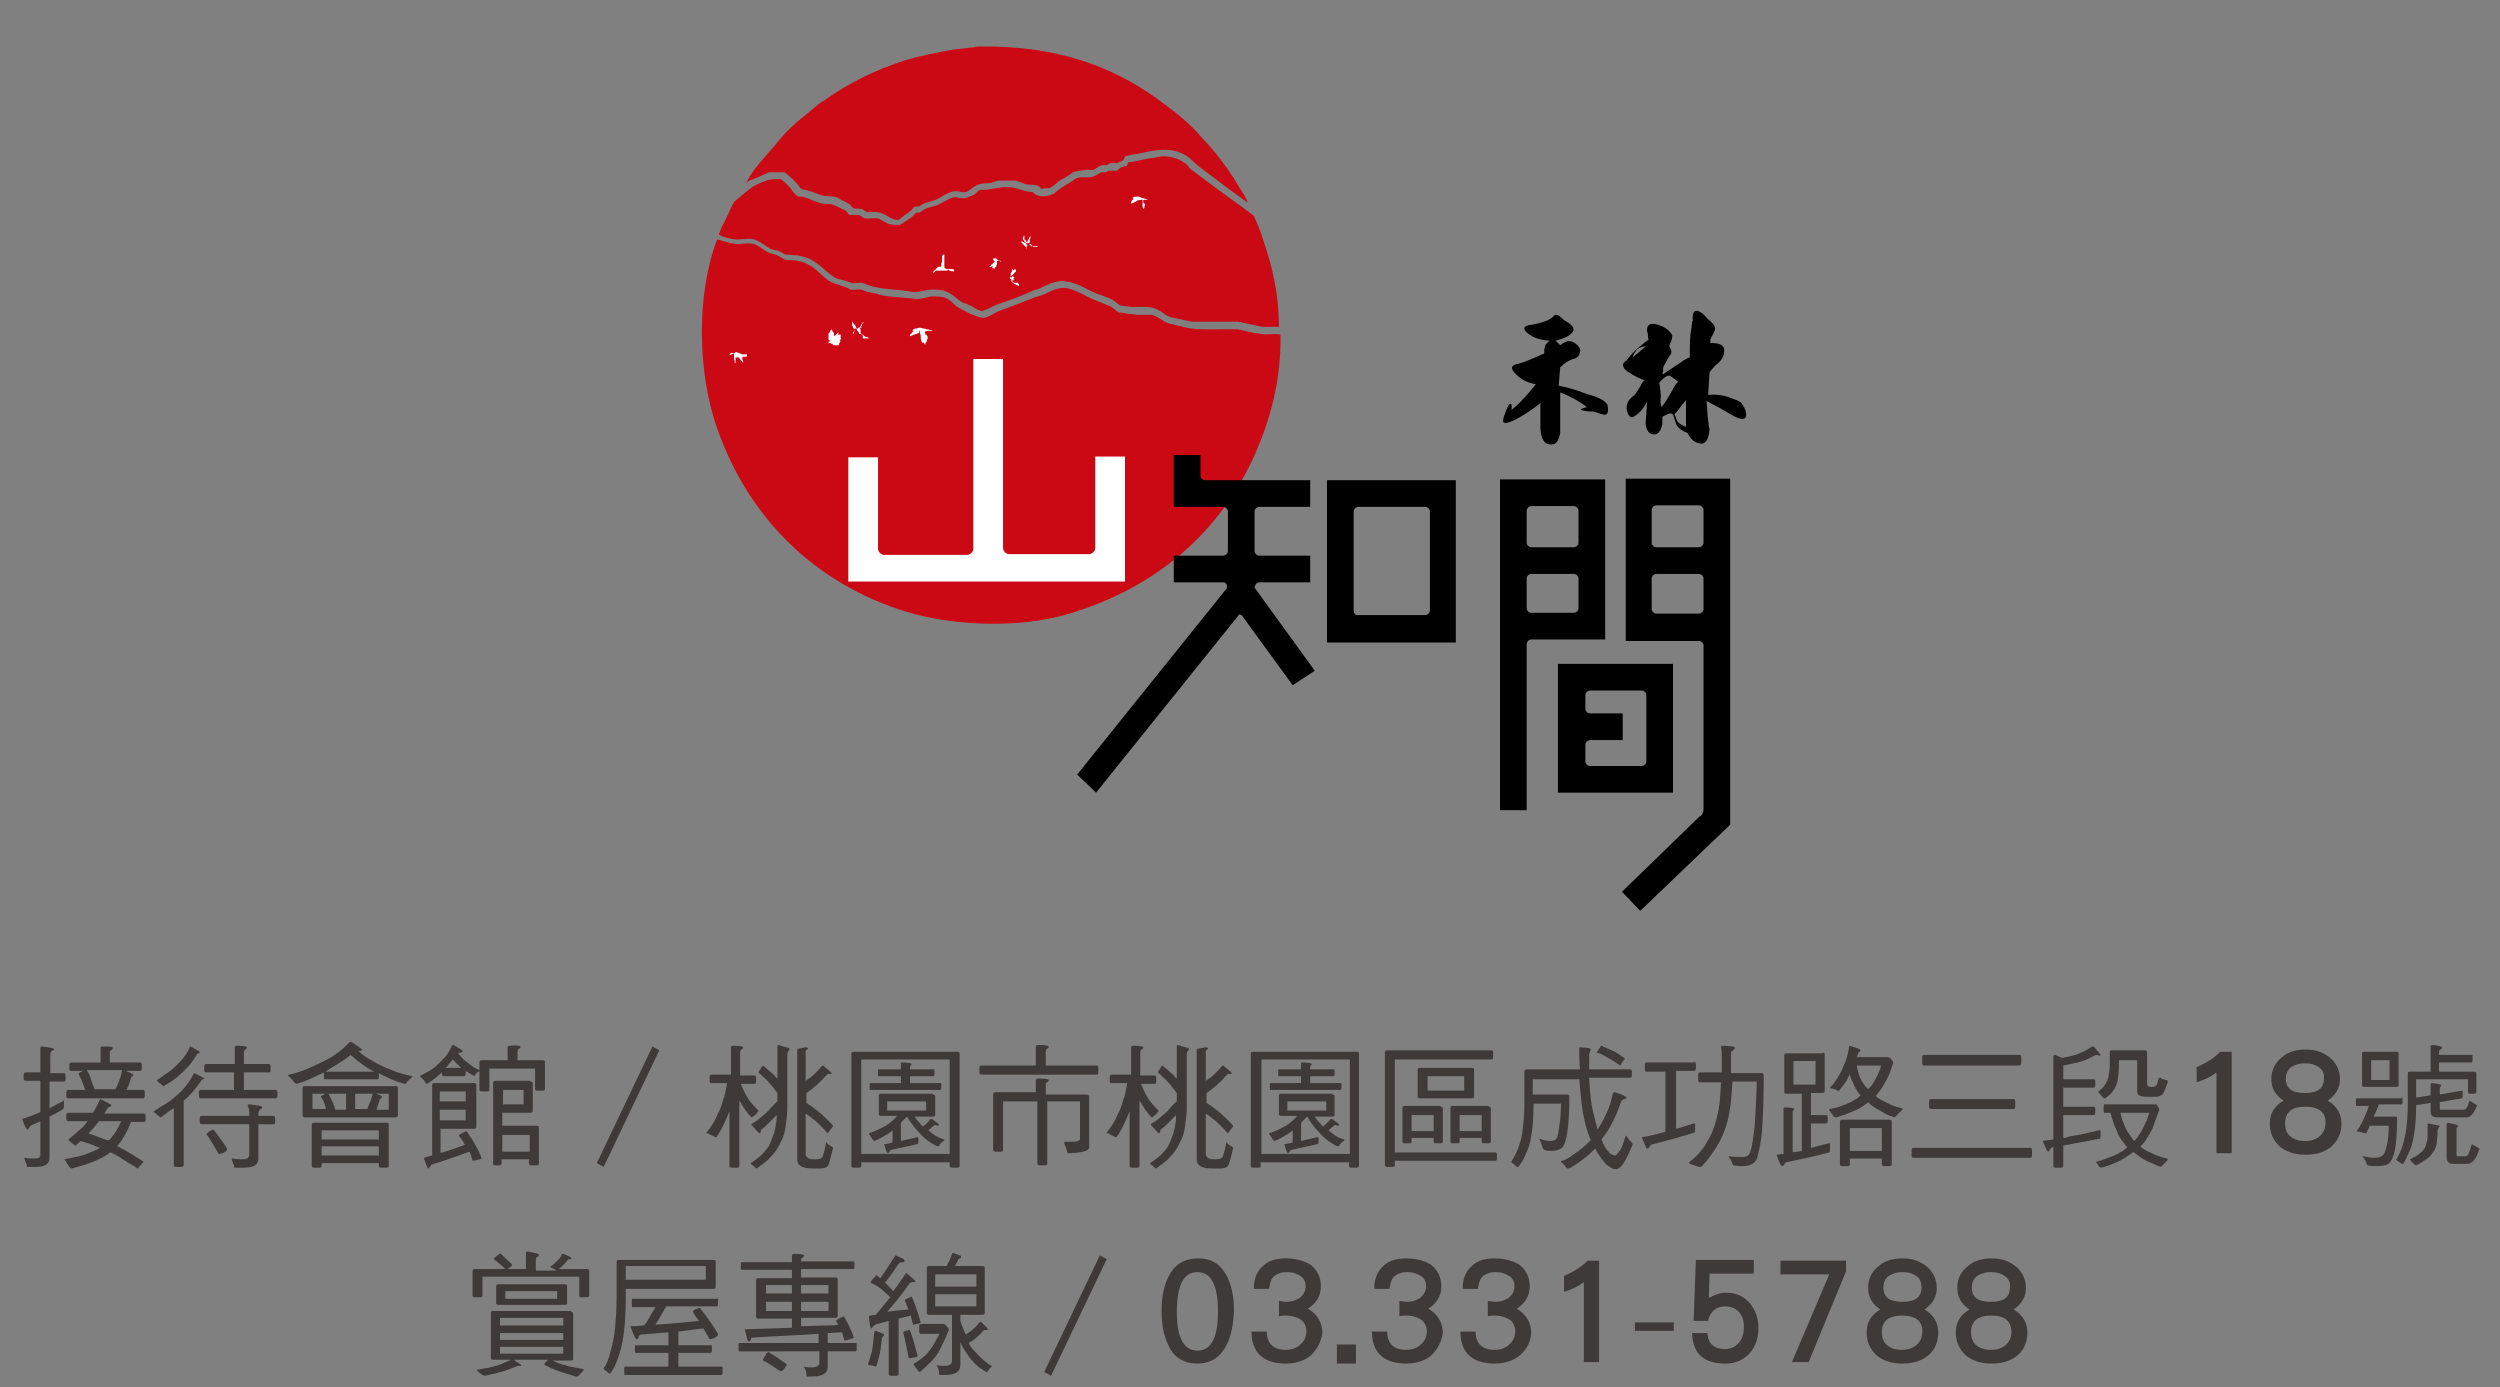 <?xml version="1.0" encoding="utf-8"?>
<!-- Generator: Adobe Illustrator 24.1.3, SVG Export Plug-In . SVG Version: 6.00 Build 0)  -->
<svg version="1.1" id="圖層_1" xmlns="http://www.w3.org/2000/svg" xmlns:xlink="http://www.w3.org/1999/xlink" x="0px" y="0px"
	 viewBox="0 0 328 182" style="enable-background:new 0 0 328 182;" xml:space="preserve">
<rect x="0" y="0" width="328" height="182" fill="#808080" stroke="none"/>
<style type="text/css">
	.st0{fill-rule:evenodd;clip-rule:evenodd;fill:#CA0915;}
	.st1{fill:#FFFFFF;}
	.st2{fill:#3E3A39;}
</style>
<g id="XMLID_1059_">
	<g id="XMLID_1071_">
		<g id="XMLID_1091_">
			<g id="XMLID_1101_">
				<path id="XMLID_1106_" class="st0" d="M128.7,6.1c10-0.1,17.1,2.6,22.9,6.7c2.2,1.6,4.5,3.3,6.2,5.4c0.6,0.6,1.1,1.2,1.7,1.9
					c1.1,1.4,2.2,2.9,3.1,4.5c0.4,0.6,0.9,1.3,1.1,2l0,0c-2.1-1.5-4.2-3.1-6.2-4.6c-1.2-0.9-1.6-1.8-3.4-2.2
					c-1.5-0.4-3.5,0.1-4.9,0.4c-0.5,0.1-1,0.1-1.5,0.3c-0.2,0.1-0.2,0.3-0.3,0.5l0,0c-0.1,0.1-0.8,0.4-0.9,0.4c-0.3,0-0.6,0-0.8,0
					c-0.2,0.1-0.4,0.2-0.6,0.3c-0.2,0-0.4-0.1-0.6,0c-0.4,0.1-0.7,0.5-1.1,0.6c-0.3,0.1-0.6-0.1-0.9,0c-0.6,0.1-1.2,0.1-1.7,0.3
					c-0.3,0.2-0.6,0.4-0.9,0.6c-0.4,0.2-0.7,0.4-1,0.6c-0.4,0.3-0.8,0.8-1.3,0.9c-0.3,0-0.7,0-1,0.1c-0.3-0.7-1.2-0.5-1.9-0.6
					c-0.5-0.1-0.9-0.4-1.5-0.5c-0.4,0-0.9,0-1.3,0c-0.3,0-0.7,0-1,0c-0.3,0.1-0.6,0.2-0.9,0.3c-0.7,0.1-1.3,0-1.8,0.3
					c-0.6,0.2-0.9,0.7-1.5,0.9c-0.5,0.1-1.1-0.2-1.5-0.1c-0.9,0.1-1.7,0.8-2.4,1.1c-0.5,0.2-1,0.3-1.6,0.5c-0.2,0.1-0.4,0.3-0.7,0.4
					c-0.2,0-0.3,0-0.5,0c-0.2,0.2-0.4,0.5-0.7,0.7c-0.4,0.3-0.9,0.6-1.3,1c-0.7,0.3-1.8-0.7-2.3-0.8c-0.2-0.1-0.5-0.2-0.9-0.2
					c-0.2,0-0.8,0.1-1.1,0c-0.2-0.1-0.4-0.2-0.6-0.4c-0.4,0-0.8,0-1.2-0.1c-0.1-0.2-0.3-0.3-0.4-0.5c-0.6-0.3-1.2-0.6-1.7-0.9
					c-0.5-0.2-1.1-0.1-1.7-0.2c-0.8-0.2-1.4-0.5-2.1-0.7c-0.4-0.1-0.7-0.1-1-0.3c-0.2-0.5-1.7-1.9-2.1-2.1c-0.7,0-1.4,0-2,0
					c-0.9,0.4-1.7,0.8-2.6,1.1c-0.1,0.1-0.3,0.2-0.4,0.3c1.1-2.2,2.9-3.8,4.4-5.7c0.9-1.1,1.9-2,3-2.9c0.9-0.7,1.8-1.6,2.8-2.2
					c3.1-2.2,6.6-4,10.7-5.3c2-0.6,4.1-1,6.3-1.4c0.9-0.1,1.8-0.2,2.7-0.3C128.1,6.1,128.4,6.1,128.7,6.1z"/>
				<path id="XMLID_1104_" class="st0" d="M152.5,20.5c1.4,0,2.3,0.4,3.1,1c0.2,0.2,0.4,0.4,0.5,0.6c0.8,0.6,1.6,1.2,2.4,1.8
					c2,1.5,4,2.9,6,4.4c0.1,0.2,0.2,0.5,0.3,0.7c0.4,0.9,0.7,1.7,1,2.7c1.1,3.2,2,6.9,2,11.2c-0.8-0.1-1.8,0.1-2.6-0.1
					c-0.9-0.2-1.9-0.4-2.8-0.6c-0.4,0-0.9,0-1.3,0c-1.6,0-3.2,0-4.8,0c-0.9-0.2-1.9-0.4-2.8-0.6c-0.7-0.3-1.4-1-2.2-1.2
					c-1.1-0.3-2.4,0-3.4-0.2c-0.3,0-0.5-0.1-0.8-0.1c-0.4-0.1-0.8-0.6-1.2-0.8c-0.7-0.3-1.4-0.6-2.1-0.8c-1.4-0.6-2.4-1.4-4.1-1.6
					c-1.1-0.2-2.6,0.6-3.4,1c-0.4,0.1-0.8,0.2-1.1,0.4c-1.4,0.6-3,1.2-4.5,1.7c-0.6,0.3-1.2,0.6-1.8,0.8c-0.5,0-1-0.4-1.4-0.6
					c-0.4-0.2-0.8-0.4-1.2-0.5c-0.9-0.5-1.4-1.3-2.6-1.6c-0.6-0.1-1.6-0.2-2.3,0c-0.5,0.1-1.1,0.3-1.7,0.2c-1.6-0.3-3.2-0.3-4.7-0.6
					c-0.7-0.1-1.3-0.4-1.9-0.6c-0.4-0.1-0.9,0.2-1.4,0c-0.3-0.1-0.6-0.2-0.9-0.3c-0.4-0.1-1-0.2-1.3-0.4c-1.4-0.9-2.1-2-3.7-2.6
					c-0.4-0.1-0.7-0.2-1.1-0.3c-0.6,0-1.1-0.1-1.7-0.1c-0.3-0.2-0.6-0.4-0.9-0.5c-0.3-0.1-0.8-0.1-1.1-0.3c-0.7-0.4-1.2-0.9-2.1-1.2
					c-0.8-0.2-1.8,0.1-2.6,0c-0.7-0.1-1.4-0.3-2-0.6c0.2-0.7,0.6-1.4,0.9-2c0.4-0.8,0.7-1.6,1.1-2.3c0.2-0.2,0.5-0.4,0.7-0.6
					c0.8-0.6,1.3-1.2,2.3-1.7c0.8-0.3,1.3-0.7,2.5-0.7c0.2,0,0.4,0,0.6,0c0.3,0.1,1.2,1,1.4,1.3c0.3,0.4,0.5,0.8,1,1
					c0.3,0,0.5,0,0.8,0.1c0.7,0.2,1.4,0.6,2.2,0.8c0.6,0.1,1.2,0,1.6,0.2c0.5,0.2,1,0.5,1.5,0.7c0.2,0.2,0.4,0.4,0.5,0.6
					c0.4,0,0.9,0,1.3,0c0.2,0.1,0.4,0.2,0.6,0.4c0.6,0.2,1.4-0.1,2,0.1c0.4,0.2,0.9,0.5,1.3,0.7c0.3,0,0.5,0.1,0.8,0.1
					c0.2,0,0.5,0,0.7,0c0.5-0.3,1-0.7,1.5-1c0.2-0.2,0.4-0.4,0.6-0.6c0.1,0,0.2,0,0.4,0c0.3-0.2,0.5-0.3,0.8-0.5
					c0.5-0.2,1-0.3,1.6-0.5c0.7-0.3,1.3-0.8,2.1-1c0.5-0.1,1,0.2,1.5,0.1c0.4-0.1,0.8-0.3,1.1-0.4c0.4-0.2,0.5-0.6,1-0.7
					c0.4,0,0.8,0,1.3-0.1c0.8-0.1,1.9-0.4,2.9-0.2c0.9,0.2,1.7,0.6,2.6,0.6c0.7,0.8,1.9,0.6,2.8,0.2c0.3-0.3,0.7-0.6,1-0.8
					c0.3-0.2,0.7-0.4,1-0.6s0.6-0.4,0.9-0.6c0.7-0.3,1.4,0,2.1-0.2c0.4-0.1,0.8-0.4,1.2-0.6c0.2,0,0.4,0,0.6,0
					c0.1-0.1,0.3-0.2,0.4-0.2c0.3,0,0.7,0,1,0c0.2-0.1,0.3-0.2,0.5-0.4c0.3-0.1,0.5-0.2,0.8-0.2c0.1-0.2,0.2-0.3,0.2-0.5
					c0.9-0.1,1.7-0.3,2.6-0.5C151.4,20.7,152,20.6,152.5,20.5z"/>
				<path id="XMLID_1102_" class="st0" d="M94.1,31.4c0.8,0.2,1.5,0.5,2.4,0.6c0.7,0.1,1.5-0.2,2.3,0s1.3,0.8,2,1.1
					c0.3,0.2,0.8,0.2,1.2,0.4c0.3,0.2,0.6,0.3,0.8,0.5c0.5,0.2,1.2,0.1,1.8,0.2c0.4,0.1,0.9,0.2,1.2,0.4c1.2,0.5,1.9,1.5,2.9,2.2
					c0.6,0.4,1.2,0.5,2,0.8c0.3,0.1,0.6,0.2,0.9,0.4c0.5,0.1,1-0.1,1.4,0c0.3,0.1,0.5,0.2,0.8,0.3c0.6,0.1,1.2,0.2,1.7,0.4
					c1.4,0.3,2.9,0.3,4.5,0.5c0.6,0.1,1.2-0.1,1.7-0.2c0.6-0.2,1.5-0.1,2.1,0c0.8,0.2,1.2,0.8,1.7,1.2c0.8,0.5,2.3,1.3,3.4,1.5
					c0.6,0.1,1.6-0.7,2.2-0.9c1.6-0.6,3.2-1.2,4.7-1.8c0.3-0.1,0.7-0.2,1-0.3c0.7-0.3,2-1.1,3.1-0.9c1.5,0.3,2.4,1,3.6,1.5
					c0.7,0.3,1.5,0.6,2.2,0.9c0.4,0.2,0.7,0.6,1.1,0.8c0.3,0,0.5,0,0.8,0.1c0.5,0.1,1,0.1,1.5,0.2c0.7,0,1.4,0,2,0
					c0.8,0.2,1.4,0.8,2.1,1.1c0.8,0.2,1.7,0.4,2.5,0.6c1.4,0.3,3.4,0.2,5.1,0.2c0.5,0,1.1,0,1.6,0c1,0.2,1.9,0.5,3,0.6
					c0.9,0.2,1.8-0.1,2.6,0.1c0.1,6.2-1.4,11.2-3.3,15.6c-4.6,10.4-13.1,17.7-24.7,21.1c-6.5,1.9-15.2,1.5-21.3-0.4
					C106.9,76.5,98.3,68,94.2,56.5C91.5,49.2,91.3,38.6,94.1,31.4z"/>
			</g>
			<path id="XMLID_1100_" class="st1" d="M133.4,35.5l-0.1,0.1l0,0l0,0l0,0c0,0,0,0,0-0.1l0,0l0,0l0,0c0,0,0,0,0-0.1l0,0l0,0l0,0
				l0,0v-0.1l0,0c0,0,0,0-0.1,0.1l0,0h-0.1v-0.1l0,0c0,0,0,0-0.1,0.1l-0.1,0.1c0,0-0.1,0,0,0v-0.1v-0.1l0,0l0,0c0,0,0,0-0.1,0v0.1
				l0,0l0,0v-0.1l0,0l0,0v0.1v0.1c0,0,0,0.1-0.1,0.2l-0.1,0.2c0,0,0,0.1,0,0.2v0.1v0.1c0,0,0,0-0.1,0.1c0,0,0,0,0,0.1c0,0,0,0,0,0.1
				l0,0l0,0c0,0,0,0,0.1,0h0.1l0,0c0,0,0,0,0,0.1v0.1l0.1,0.1l0.1,0.1l0,0c0,0,0.1,0.1,0.2,0.1c0.1,0,0.1,0,0.2,0h0.1l0,0l0,0h0.1
				c0,0,0.1,0,0.1,0.1c0,0,0,0.1,0.1,0.1v0.1v0.1l0,0l0,0l0,0l0,0l0,0l0,0l0,0l0,0l0,0l0,0l0,0l0,0l0,0l0,0l0,0l0,0l0,0l0,0l0,0l0,0
				l0,0l0,0l0,0l0,0l0,0l0,0c0,0,0,0-0.1,0l-0.2-0.1c0,0-0.1-0.1-0.2-0.1h-0.1l-0.1-0.1l-0.1-0.1l0,0l-0.1-0.1l-0.1-0.1l-0.1-0.1
				c0,0,0,0,0.1,0h0.1h0.1l0,0l0,0l0,0l0,0l0,0l0,0l0,0l0,0l0,0l0,0l0,0h-0.1l0,0h0.1c0.1,0,0.1,0,0.1,0l0,0l0,0l0,0l0,0l0,0h-0.1
				h-0.1l0,0h0.1c0.1,0,0.1,0,0.1,0s0,0,0.1,0l0,0l0,0H133h-0.1c-0.1,0-0.1,0,0,0h0.2h0.1l0,0l0,0c0,0,0,0-0.1,0c0,0-0.1,0-0.2,0
				l0,0l0,0h0.1h0.1c0,0,0,0,0.1,0l0,0l0,0c0,0,0,0-0.1,0c0,0-0.1,0-0.2,0h-0.1c-0.1,0-0.1,0,0,0h0.1c0,0,0.1,0,0.1-0.1
				c0,0,0,0,0.1-0.1l0,0H133h-0.1c-0.1,0-0.1,0,0,0l0.1-0.1c0,0,0.1,0,0.1-0.1l0,0l0,0l0,0c0,0,0,0-0.1,0l0,0c0,0,0,0,0-0.1l0,0l0,0
				c0,0,0,0-0.1,0l-0.1,0.1l0,0l0.1-0.1v-0.1l0,0l0,0c0,0,0,0-0.1,0.1l-0.1,0.1l-0.1,0.1l0,0v-0.1c0,0,0,0,0-0.1l0,0
				c0,0,0,0-0.1,0.1l0,0C133.6,35.3,133.5,35.4,133.4,35.5L133.4,35.5L133.4,35.5z"/>
			<path id="XMLID_1099_" class="st1" d="M134.7,32.7L134.7,32.7C134.7,32.6,134.7,32.6,134.7,32.7c0-0.1,0-0.1,0-0.1s0,0,0-0.1
				c0,0,0,0,0-0.1v-0.1c0,0,0,0,0.1,0c0,0,0,0,0-0.1l-0.1-0.1c0,0-0.1-0.1-0.1-0.2l-0.1-0.1c0,0-0.1-0.1-0.1-0.2l-0.1-0.1
				c0,0-0.1-0.1-0.1-0.2v-0.1v-0.1l0,0c0,0,0,0,0.1,0l0,0V31v-0.1l0,0c0,0,0,0,0.1,0c0,0,0,0,0,0.1l0,0l0,0l0,0l0,0c0,0,0,0,0,0.1
				l0,0l0,0l0,0c0,0,0,0,0,0.1v0.1l0,0v-0.1v-0.1l0,0l0,0c0,0,0,0,0,0.1l0,0l0,0l0,0l0,0c0,0,0,0,0,0.1l0,0l0,0l0,0c0,0,0,0,0,0.1
				v0.1l0,0l0.1-0.1l0,0l0,0v0.1l0,0c0,0,0,0,0.1,0l0,0l0,0v0.1v0.1h0.1l0,0c0,0,0,0,0,0.1l0,0c0,0,0,0,0.1,0l0,0l0,0c0,0,0,0,0,0.1
				c0,0,0,0,0,0.1c0,0,0,0,0,0.1c0,0,0,0,0,0.1c0,0,0,0,0-0.1V32v-0.1v-0.1v-0.1c0-0.1,0-0.1,0.1-0.2l0,0c0-0.1,0-0.1,0.1-0.2
				c0,0,0-0.1,0.1-0.2l0,0c0-0.1,0.1-0.1,0.1-0.1l0,0c0,0,0,0,0,0.1v0.1c0,0,0,0.1-0.1,0.2v0.1c0,0.1,0,0.1,0,0.1l0,0l0,0l0,0l0,0
				l0,0l0,0c0,0,0,0,0,0.1c0,0,0,0,0,0.1l0,0l0,0l0,0l0,0l0,0l0,0l0,0l0,0l0,0c0,0-0.1,0-0.1,0.1l0,0h0.1l0,0l0,0c0,0,0,0-0.1,0
				h-0.1h-0.1l0,0h0.1h0.1l0,0l0,0l0,0l0,0l0,0l0,0l0,0l0,0l0,0l0,0l0,0c0,0,0,0-0.1,0l0,0L135,32l0,0l0,0c0,0,0,0,0.1,0.1l0.1,0.1
				l0.1,0.1c0,0,0,0,0.1,0l0,0h0.1h0.2c0.1,0,0.2,0,0.2,0h0.1c0.1,0,0.2,0,0.2,0l0,0c0.1,0,0.1,0,0.1,0l0,0c0,0,0,0-0.1,0l0,0l0,0
				l0,0c0,0,0,0-0.1,0.1H136h-0.1l0,0l0,0l0,0l0,0c0,0,0,0-0.1,0l0,0l0,0c0,0,0,0-0.1,0h-0.1l0,0l0,0l0,0l0,0l0,0l0,0l0,0l0,0l0,0
				l0,0l0,0l0,0c0,0,0,0-0.1-0.1l-0.1-0.1l-0.1-0.1l-0.1-0.1l0,0c0,0,0,0-0.1,0c0,0,0,0-0.1,0l0,0l0,0l0,0l0,0c0,0,0,0,0.1,0l0,0
				c0,0,0,0-0.1,0c0,0,0,0-0.1-0.1c0,0,0,0-0.1,0h-0.1c0,0-0.1,0-0.2,0c0,0-0.1-0.1-0.2-0.1l0,0l-0.1-0.1c0,0,0,0-0.1,0H134h-0.1
				C134.8,32.6,134.8,32.6,134.7,32.7L134.7,32.7z"/>
			<path id="XMLID_1098_" class="st1" d="M122.4,35.7C122.4,35.8,122.4,35.8,122.4,35.7L122.4,35.7c0.1-0.1,0.1-0.2,0.2-0.2l0.1-0.1
				l0.1-0.1l0,0l0.1-0.1c0,0,0-0.1,0.1-0.1l0.1-0.1h0.1h0.1h0.1l0,0l0.1-0.1v-0.1c0,0,0-0.1,0-0.2l0.1-0.3c0,0,0-0.1,0-0.2v-0.2
				c0,0,0-0.1,0-0.2v-0.1c0,0,0-0.1,0.1-0.1l0.1-0.1c0,0,0-0.1,0.1,0v0.1v0.1v0.1c0,0,0,0,0,0.1l0,0v0.1c0,0,0,0,0,0.1l0,0l0,0l0,0
				l0,0c0,0,0,0,0,0.1v0.1c0,0,0,0,0,0.1v0.1l0,0c0,0,0,0,0,0.1l0,0c0,0,0,0,0,0.1v0.1l0,0l0,0l0,0l0,0v0.1c0,0,0,0,0,0.1l0,0l0,0
				V35c0,0,0,0,0,0.1c0,0,0,0,0.1,0.1l0.2,0.1c0,0,0.1,0,0.2,0c0,0,0.1,0,0.2,0h0.2c0,0,0.1,0,0.2,0h0.1l0,0c0,0,0,0,0,0.1l0,0l0,0
				c0,0,0,0-0.1,0h-0.1l0,0h0.1h0.1l0,0H125l0,0l0,0h0.1c0,0,0.1,0,0.1,0.1l0,0h-0.1H125l0,0h0.1c0,0,0.1,0,0.1,0.1c0,0,0,0-0.1,0
				l0,0c0,0-0.1,0-0.2,0l-0.3-0.1c0,0-0.1,0-0.1-0.1l0,0h-0.1c0,0-0.1,0-0.1,0.1l0,0c0,0,0,0,0.1,0l0,0l0,0h-0.1h-0.1l0,0
				c0,0-0.1,0-0.2,0h-0.1h-0.2c0,0-0.1,0-0.2,0h-0.1c0,0-0.1,0-0.2,0h-0.1c0,0-0.1,0-0.2,0h-0.1c0,0-0.1,0-0.1,0.1l-0.1,0.1
				l-0.1,0.1L122.4,35.7L122.4,35.7z"/>
			<path id="XMLID_1097_" class="st1" d="M111.9,43.9C111.9,43.9,111.8,43.9,111.9,43.9C111.9,43.8,111.9,43.8,111.9,43.9
				C111.9,43.8,111.9,43.8,111.9,43.9c0-0.1,0-0.1,0-0.2c0,0,0,0,0-0.1l0.1-0.1h0.1c0,0,0,0,0-0.1v-0.1c0-0.1,0-0.1-0.1-0.2
				l-0.1-0.2c0-0.1-0.1-0.2-0.1-0.2v-0.1c0-0.1,0-0.2,0-0.2c0-0.1,0-0.1,0-0.2v-0.1l0,0l0,0l0,0V42v-0.1l0,0l0,0c0,0,0,0,0,0.1l0,0
				l0,0l0,0l0,0c0,0,0,0,0,0.1l0,0l0,0l0,0c0,0,0,0,0,0.1v0.1l0,0c0,0,0-0.1,0.1-0.1l0,0l0,0l0,0c0,0,0,0,0,0.1l0,0l0,0l0,0l0,0
				c0,0,0,0,0,0.1l0,0c0,0,0,0,0.1,0l0,0c0,0,0,0,0,0.1v0.1l0,0h0.1c0,0,0,0,0.1,0c0,0,0,0,0,0.1v0.1l0,0c0,0,0,0,0.1,0l0,0l0,0v0.1
				V43h0.1l0,0c0,0,0,0,0,0.1l0,0c0,0,0,0,0.1,0l0,0l0,0c0,0,0,0-0.1,0l0,0c0,0,0,0,0,0.1l0,0c0,0,0,0,0.1-0.1l0.1-0.1
				c0,0,0,0,0.1,0c0,0,0,0,0.1-0.1l0.1-0.1c0-0.1,0.1-0.1,0.1-0.2l0,0c0-0.1,0.1-0.1,0.1-0.2l0.1-0.1l0,0l0.1-0.1l0,0c0,0,0,0,0,0.1
				l-0.1,0.1c0,0-0.1,0.1-0.1,0.2v0.1l-0.1,0.1l0,0l0,0l0,0l0,0l0,0l0,0c0,0,0,0,0,0.1c0,0,0,0,0,0.1l0,0l0,0l0,0l0,0l0,0l0,0l0,0
				l0,0l0,0h-0.1c0,0-0.1,0,0,0h0.1l0,0l0,0c0,0,0,0-0.1,0h-0.1h-0.1l0,0c0,0,0.1,0,0.1,0.1c0,0,0.1,0,0.1,0.1c0,0,0,0,0,0.1l0,0
				l0,0l0,0l0,0l0,0l0,0l0,0c0,0,0,0,0,0.1l0,0l0,0l0,0l0,0v0.1l0,0l0,0v0.1c0,0,0.1,0.1,0.1,0.2c0,0.1,0.1,0.1,0.1,0.1s0,0,0.1,0
				l0,0l0.1,0.1l0.1,0.1c0.1,0,0.1,0.1,0.2,0.1h0.1c0.1,0,0.1,0.1,0.2,0.1l0,0c0.1,0,0.1,0.1,0.1,0.1l0,0h-0.1l0,0l0,0l0,0
				c0,0,0,0-0.1,0h-0.1c0,0,0,0-0.1,0l0,0l0,0l0,0l0,0l0,0l0,0l0,0c0,0,0,0-0.1,0h-0.1l0,0l0,0c0,0,0,0-0.1,0l0,0l0,0l0,0l0,0l0,0
				l0,0l0,0c0,0,0,0-0.1,0l0,0c0,0,0,0,0-0.1c0,0,0-0.1,0-0.2c0,0,0-0.1-0.1-0.2c0,0,0-0.1-0.1-0.1l0,0c0,0,0,0-0.1,0c0,0,0,0-0.1,0
				l0,0l0,0l0,0l0,0l0,0l0,0c0,0,0,0-0.1,0c0,0,0,0,0-0.1v-0.1c0,0-0.1,0-0.1-0.1l-0.1-0.1c0,0-0.1-0.1-0.1-0.2l0,0
				c0-0.1-0.1-0.1-0.1-0.1l0,0c0,0,0,0-0.1,0c0,0,0,0-0.1,0C112,43.9,111.9,43.9,111.9,43.9L111.9,43.9z"/>
			<path id="XMLID_1096_" class="st1" d="M108.7,44.5L108.7,44.5v-0.2c0-0.1,0-0.2,0-0.3v-0.1c0-0.1,0-0.2,0.1-0.2
				c0-0.1,0.1-0.1,0.1-0.2c0-0.1,0.1-0.1,0.1-0.2l0.1-0.1c0,0.1,0,0.1-0.1,0.2c0,0,0,0,0-0.1l0,0c0,0,0,0,0.1-0.1l0,0
				c0.1,0,0,0.1,0,0.1s0,0,0.1,0v0.1v0.1h0.1v0.1c0,0,0.1,0,0.1,0.1v0.1l0,0c0,0,0,0,0,0.1V44c0,0,0.1,0,0.1,0.1v0.1v-0.1l0,0l0,0
				c0,0,0,0,0.1-0.1l0,0l0,0l0,0c0,0,0,0,0.1-0.1l0.1-0.1c0.1-0.1,0.1-0.1,0.2-0.2c0,0,0,0.1,0,0.2c0,0,0,0,0,0.1V44
				c0,0,0.1,0,0.1-0.1c0,0,0,0,0.1,0c0,0,0,0,0.1,0l0,0l0,0V44l0,0l0,0l0,0v0.1c0,0,0,0,0,0.1l0,0c0,0,0,0,0,0.1l0,0c0,0,0.1,0,0,0
				c0,0,0,0,0,0.1c0.1,0,0,0.1,0,0.1s0,0.1-0.1,0.1l0,0l0,0l0,0v0.1l0,0l0,0l0,0c0,0,0.1,0,0.1,0.1h-0.1c0,0,0,0,0,0.1l0,0
				c0,0,0,0,0,0.1c0,0,0,0-0.1,0v0.1l0,0l0,0l0,0l0,0v0.1l0,0l0,0h0.1l0,0c0,0,0,0,0.1,0l0,0l0,0c0,0,0,0,0.1,0l0,0l0,0l0,0
				c0,0,0,0,0.1,0l0,0c0,0,0,0,0.1,0h0.1l0,0l0,0c-0.1,0-0.1,0-0.2,0h-0.1h-0.1c0,0,0,0-0.1,0h-0.1c0,0-0.1,0-0.1,0.1h-0.1h-0.1
				h-0.1h-0.1h-0.1h-0.1c0,0-0.1,0-0.1-0.1c0,0-0.1,0-0.1-0.1h-0.1c-0.1,0-0.1-0.1-0.2-0.1h-0.1c0,0-0.1,0-0.1,0.1V45c0,0,0,0,0-0.1
				v-0.1h0.1h0.1c0,0,0,0,0.1,0C108.6,44.5,108.7,44.5,108.7,44.5"/>
			<path id="XMLID_1095_" class="st1" d="M120.7,43.4c0,0.1,0,0.1,0,0.2v0.1c0,0.1,0.1,0.2,0.1,0.3s0,0.2,0,0.3s0,0.2,0.1,0.4
				c0,0.1,0,0.1,0.1,0.2c0,0.1,0.1,0.1,0.1,0.2l0,0c0,0,0,0,0-0.1l0,0c0,0,0,0,0-0.1c0,0,0.1,0,0.1,0.1c0,0,0,0,0,0.1v0.1
				c0,0,0,0,0,0.1c0,0,0,0,0-0.1v-0.1c0,0,0,0,0-0.1c0,0,0,0,0.1,0.1c0,0,0,0.1,0.1,0.1s0-0.1,0-0.2c0.1,0,0.1-0.1,0.1-0.1
				c0.1,0,0-0.1,0-0.1s0.1,0.1,0.1,0v-0.1c0,0,0,0,0-0.1c0,0,0,0,0.1-0.1v-0.1v-0.1v-0.1h-0.1l0,0h0.1l0,0l0,0c0,0,0,0,0-0.1l0,0
				l0,0c0-0.1,0,0-0.1,0l0,0c0,0,0,0,0-0.1c0,0,0-0.1-0.1-0.1l0,0l0,0l0,0c0,0,0,0-0.1,0l0,0l0,0v-0.1c0-0.1-0.1-0.2,0-0.3
				s0.3-0.1,0.4-0.1s0.2,0,0.3,0c0,0,0.1,0,0.2,0c0.1-0.1-0.2-0.1-0.2-0.1c-0.2,0-0.3-0.1-0.5-0.1c-0.1,0-0.3-0.1-0.4-0.1
				c-0.2,0-0.3-0.1-0.5-0.1c-0.1,0-0.3,0-0.4,0.1c-0.1,0-0.3,0-0.4,0.1c-0.1,0-0.2,0.2-0.2,0.3l0.1-0.1h0.1c0,0,0,0.1-0.1,0.1
				l-0.1,0.1l-0.1,0.1c0,0,0,0.1-0.1,0.1c0,0-0.1,0-0.1,0.1l0,0l0,0V44l0,0l0,0v0.1l-0.1-0.1c0,0-0.1,0,0,0c0,0.1,0.2,0.1,0.2,0.1
				c0.1,0,0.1-0.1,0.2-0.1s0.1-0.1,0.2-0.1l0,0h0.1c0,0,0,0,0.1-0.1c0,0.1,0.1,0,0.1,0s0,0,0.1,0l0,0l0,0c0.1,0,0.1,0,0.1-0.1l0,0
				l0,0c0,0,0,0,0.1,0c0,0,0,0,0.1,0l0,0l0,0C120.6,43.4,120.6,43.4,120.7,43.4C120.6,43.4,120.6,43.4,120.7,43.4L120.7,43.4
				L120.7,43.4"/>
			<path id="XMLID_1094_" class="st1" d="M149.9,26.2c0,0.1,0,0.1,0,0.1v0.1c0,0.1,0.1,0.1,0,0.2c0,0.1,0,0.2,0,0.2
				c0,0.1,0,0.2,0,0.3c0,0.1,0,0.1,0.1,0.2c0,0.1,0,0.1,0.1,0.1l0,0l0,0l0,0l0,0l0,0l0,0v0.1l0,0l0,0c0,0,0,0,0-0.1l0,0l0,0l0,0
				v-0.1c0.1,0,0.1-0.1,0-0.1v-0.1h0.1c0,0,0,0,0-0.1c0,0,0,0,0-0.1l0,0c0,0,0,0,0-0.1c0,0,0,0,0-0.1l0,0h-0.1l0,0h0.1l0,0l0,0l0,0
				l0,0l0,0c0,0,0,0-0.1,0l0,0l0,0c0,0,0-0.1-0.1-0.1l0,0l0,0l0,0l0,0l0,0l0,0c0,0,0,0,0-0.1s-0.1-0.2,0-0.2
				c0.1-0.1,0.2-0.1,0.3-0.1s0.1,0,0.2,0h0.1l-0.2-0.1c-0.1,0-0.2,0-0.4-0.1c-0.1,0-0.2,0-0.3-0.1c-0.1,0-0.2-0.1-0.4-0.1
				c-0.1,0-0.2,0-0.3,0s-0.2,0-0.3,0.1c-0.1,0-0.1,0.1-0.2,0.2c0,0,0,0,0.1-0.1h0.1c0,0,0,0,0,0.1c0,0,0,0.1-0.1,0.1
				c0,0,0,0.1-0.1,0.1c0,0,0,0,0,0.1c0,0-0.1,0-0.1,0.1l0,0l0,0c0,0,0,0,0,0.1l0,0l0,0c0,0,0,0,0,0.1c0,0-0.1,0-0.1-0.1l0,0
				c0,0.1,0.1,0.1,0.2,0.1c0.1,0,0.1-0.1,0.2-0.1c0.1,0,0.1-0.1,0.2-0.1l0,0c0,0,0,0,0.1,0c0,0,0,0,0-0.1c0,0,0,0,0.1,0l0,0l0,0l0,0
				c0,0,0.1,0,0.1-0.1l0,0l0,0l0,0l0,0l0,0C149.8,26.2,149.8,26.2,149.9,26.2C149.8,26.2,149.8,26.2,149.9,26.2
				C149.8,26.2,149.9,26.2,149.9,26.2L149.9,26.2L149.9,26.2"/>
			<path id="XMLID_1093_" class="st1" d="M96.3,46.4c0,0.1,0,0.1,0,0.2c0,0.1,0,0.1,0,0.2c0,0.1,0,0.1,0,0.2v0.1
				c0,0.1,0.1,0.2,0.1,0.3s0,0.1,0,0.2c0,0.1,0.1,0,0.1,0v0.1v-0.1v0.1v-0.1l0,0c0,0,0,0,0-0.1l0,0c0,0,0,0,0-0.1c0,0,0,0,0-0.1l0,0
				c0,0,0,0,0-0.1l0,0c0,0,0,0,0-0.1c0,0,0,0,0-0.1l0,0l0,0v-0.1l0,0l0,0c0.1,0,0.2,0,0.3,0h0.1c0,0,0.1,0,0.1,0.1
				c0.2,0.2,0.3,0.4,0.5,0.6v-0.1l-0.1-0.1c0,0,0.1,0.1,0.1,0s0-0.1-0.1-0.2l0,0c0-0.1,0-0.1,0-0.2l0,0c0,0,0,0,0-0.1l0,0l0,0v-0.1
				c0.1,0,0.1,0,0.2,0s0.2,0,0.2,0s0.2,0,0.2-0.1c0,0,0,0,0-0.1v-0.1c-0.1,0-0.2,0-0.2,0c-0.1,0-0.2,0-0.3,0c-0.1,0-0.2,0-0.3-0.1
				c-0.1,0-0.2-0.1-0.3-0.1c-0.1,0-0.2-0.1-0.3-0.1C96.5,46.2,96.5,46.2,96.3,46.4L96.3,46.4l-0.1-0.1h-0.1H96c-0.1,0-0.2,0-0.2,0.1
				s-0.1,0.1-0.1,0.2l0,0C96.3,46.4,96.3,46.4,96.3,46.4L96.3,46.4L96.3,46.4L96.3,46.4"/>
			<path id="XMLID_1092_" class="st1" d="M130.9,33.9c-0.1,0-0.1,0-0.2,0h-0.1c0,0,0,0-0.1,0c0,0,0,0-0.1,0h-0.1V34c0,0,0,0,0,0.1
				v0.1c0-0.1,0.1-0.1,0.1,0c0,0,0.1,0,0.1,0.1c0,0,0,0-0.1,0.1c0,0,0,0.1-0.1,0.1c0,0,0,0.1-0.1,0.1c0,0,0,0.1-0.1,0.1l-0.1,0.1
				c0,0,0,0.1-0.1,0.1l-0.1,0.1h-0.1l0,0l0,0c0,0,0,0,0.1,0c0,0,0,0,0.1,0l0,0l0,0h0.1c0,0,0,0,0-0.1c0,0,0,0.1,0,0V35l0,0l0,0l0,0
				l0,0l0,0l0,0c0,0,0,0.1,0.1,0v-0.1c0,0,0,0,0.1,0l0,0l0,0l0,0l0,0l0,0c0,0,0,0,0-0.1v0.1V35v0.1v0.1c0,0,0,0,0.1,0h0.1
				c0,0,0,0.1,0.1,0.1v-0.1l0,0l0,0l0,0c0,0,0,0,0-0.1c0,0,0,0,0.1,0V35c0,0,0,0,0.1,0v-0.1l0,0c0,0,0,0,0-0.1c0,0,0,0,0.1,0
				c0,0,0,0,0-0.1l0,0l0,0c0,0,0,0,0-0.1l0,0l0,0l0,0c0,0,0,0,0-0.1c0-0.1,0-0.1,0-0.2c0-0.1,0.1-0.1,0.2-0.1c0.1,0,0.1,0,0.2,0
				c0.1,0,0.1,0.1,0.2,0.1l0,0l0,0l0,0h-0.1c-0.1,0-0.1,0-0.1,0l-0.1-0.1c0,0-0.1,0-0.1-0.1h-0.1c0,0-0.1,0-0.1-0.1h-0.1
				c-0.1,0-0.1,0-0.2,0C130.9,33.9,130.9,33.9,130.9,33.9"/>
		</g>
		<g id="XMLID_1072_">
			<g id="XMLID_1086_">
				<path id="XMLID_1088_" d="M191,65.3L191,65.3V63h-16.9v0.3v3.2v14.2v2.1v1.5H191v-0.2l0,0V65.3z M177.6,80.1v-13
					c0-0.3,0.3-0.6,0.6-0.6h8.8l0,0c0.3,0,0.6,0.3,0.6,0.6l0,0v13l0,0c0,0.3-0.3,0.6-0.6,0.6h-8.8C177.9,80.8,177.6,80.5,177.6,80.1
					z"/>
				<path id="XMLID_1087_" d="M164.8,76.6c0.1-0.1,0.3-0.2,0.4-0.2h6.7v-3.5h-6.7c-0.3,0-0.6-0.3-0.6-0.6v-5.2
					c0-0.3,0.3-0.6,0.6-0.6h6.7V63h-13.8c-0.3,0-0.6-0.3-0.6-0.6v-2.7H154V63v2.4v1.1h6.5c0.3,0,0.6,0.3,0.6,0.6v5.2
					c0,0.3-0.3,0.6-0.6,0.6H154v3.5h6.5c0.2,0,0.3,0.1,0.4,0.2c0.1,0.2,0.1,0.5,0,0.7l-0.2,0.2l0,0l0,0l-19.2,23.9l-0.2,0.2l2.5,2.4
					l18.8-23.4l0,0l0,0l0,0c0,0,0,0,0.1,0l0.1,0.1h0.1l6.7,9.2l2.9-1.9l-7.9-10.9C164.6,76.9,164.7,76.8,164.8,76.6z"/>
			</g>
			<g id="XMLID_1074_">
				<path id="XMLID_1082_" d="M213.3,62.9v0.2v3.3v5.4v3.5v5.2V83v1.1h9.6c0.3,0,0.5,0.2,0.6,0.5v21.5v0.1c0,0.4-0.2,0.7-0.4,0.9
					l-0.1,0l0,0l-10.2,9.9l2.4,2.5l11.8-11.3l0,0l0,0v-33v-3.5v-5.4v-2.9v-0.6h-13.7V62.9z M223.5,80c-0.1,0.3-0.3,0.5-0.6,0.5h-5.6
					c-0.3,0-0.5-0.2-0.6-0.5v-4.2c0.1-0.3,0.3-0.5,0.6-0.5h5.6c0.3,0,0.5,0.2,0.6,0.5V80z M223.5,71.3c-0.1,0.3-0.3,0.5-0.6,0.5
					h-5.6c-0.3,0-0.5-0.2-0.6-0.5v-4.5c0.1-0.3,0.3-0.5,0.6-0.5h5.6c0.3,0,0.5,0.2,0.6,0.5V71.3z"/>
				<path id="XMLID_1078_" d="M210.6,82.9L210.6,82.9V63.1l0,0v-0.2h-13.8v0.4v3.2v39.8h3.5V84.5c0-0.3,0.3-0.6,0.6-0.6h9.7V82.9z
					 M207.1,79.8c0,0.3-0.3,0.6-0.6,0.6h-5.6c-0.3,0-0.6-0.3-0.6-0.6v-3.9c0-0.3,0.3-0.6,0.6-0.6h5.6c0.3,0,0.6,0.3,0.6,0.6V79.8z
					 M207.1,71.2c0,0.3-0.3,0.6-0.6,0.6h-5.6c-0.3,0-0.6-0.3-0.6-0.6V67c0-0.3,0.3-0.6,0.6-0.6h5.6c0.3,0,0.6,0.3,0.6,0.6V71.2z"/>
				<path id="XMLID_1075_" d="M219.5,104v-3.5v-9.9v-3.5H216h-11.6v0.7v2.8V104h0.1h3.4h8H219.5z M215.4,100.5h-6.8
					c-0.3,0-0.6-0.3-0.6-0.6v-2.2c0-0.3,0.3-0.6,0.6-0.6h4.3v-3.5h-4.3c-0.3,0-0.6-0.3-0.6-0.6v-1.8c0-0.3,0.3-0.6,0.6-0.6h6.8
					c0.3,0,0.6,0.3,0.6,0.6v8.7C216,100.2,215.7,100.5,215.4,100.5z"/>
			</g>
			<path id="XMLID_1073_" class="st1" d="M143.7,59.9v12c0,0.4-0.4,0.8-0.8,0.8h-10.5c-0.4,0-0.8-0.4-0.8-0.8V47.1h-3.9V72
				c0,0.4-0.4,0.8-0.8,0.8H116c-0.4,0-0.8-0.4-0.8-0.8V60h-3.9v16.3h36.3V59.9H143.7z"/>
		</g>
	</g>
	<g id="XMLID_1060_">
		<g id="XMLID_1061_">
			<g id="XMLID_1068_">
				<path id="XMLID_1069_" d="M210.9,53.1c0.2,1,0,1.4-0.5,1.3c-0.5-0.1-0.9-0.3-1.3-0.4c-0.8,0-1.3-0.1-1.6-0.2
					c-0.2-0.1,0-0.2,0.7-0.4c-0.8-0.6-1.5-1-2.3-1.4s-1.2-0.5-1.2-0.5v5.3c-0.2,1.1-0.6,1.6-1.3,1.5c-0.8,0-1.2-0.7-1.3-2.1v-3.3
					c-1.3,1-2.5,1.8-3.6,2.3s-1.5,0.4-1.2-0.5c0.4-1.1,0.6-1.7,0.8-1.7c0.2-0.1,0.3,0.2,0.2,0.8c1-0.8,1.7-1.6,2.3-2.3
					s0.9-1.1,0.9-1.1c-0.9-0.1-1.8-0.5-2.6-1.3s-0.7-1.2,0.4-1.4c0.7-0.2,1.4-0.5,2.1-0.8c0.7-0.3,1.1-0.5,1.2-0.5
					c0-0.7,0.1-1.1,0.2-1.2c0.1-0.1,0.3-0.3,0.5-0.5c-1.3-0.1-2.2-0.4-2.9-1s-0.5-1,0.6-1.1c1.6-0.3,2.5-0.7,2.8-1.1
					c0.3-0.4,0.7-0.2,1.4,0.5c1.1,0.6,1.5,1.1,1.1,1.6s-1.1,0.8-2.2,1.1l0.6,0.6c0.7-0.6,1.3-0.7,1.9-0.3c0.6,0.4,0.8,0.8,0.7,1.2
					c-0.1,0.5-0.4,0.8-0.9,0.9c-0.6,0.2-1.1,0.5-1.7,1.1l-0.2,2.4c1,0.2,2.2,0.5,3.7,1.1C209.8,52.1,210.6,52.6,210.9,53.1z"/>
			</g>
			<g id="XMLID_1062_">
				<path id="XMLID_1063_" d="M228.4,52.8c0.5,0.6,0.7,1.2,0.7,1.7c-0.1,0.6-0.6,0.6-1.6,0.1c-0.9-0.5-1.7-1-2.5-1.4l-1.1-0.6
					c0.1,1,0.1,1.8,0.2,2.5c0.1,0.7,0.1,1.1,0.2,1.1c-0.1,1.4-0.5,2.1-1.2,2c-0.8-0.1-1.3-0.6-1.7-1.4c-0.8-0.3-1.3-0.7-1.5-1.2
					c-0.2-0.6-0.3-1-0.4-1.2c-0.2-0.2-0.4-0.2-0.6-0.1c-0.2,0.1-0.5,0.2-0.8,0.4v0.9c-0.2,0.9-0.5,1.4-1.1,1.4s-1-0.5-1.1-1.4
					l0.2-2.9c-0.4,0.8-0.9,1.4-1.5,1.8c-0.6,0.5-1,0.2-1.2-0.9c0-0.6,0.2-1,0.5-1.3s0.4-0.4,0.5-0.4c0.4-0.5,0.7-1,0.9-1.4
					s0.4-0.6,0.5-0.6c-0.7-0.2-1.4-0.6-2.2-1.1c-0.8-0.6-0.9-1.1-0.2-1.5c0.4-0.6,1-1.2,1.7-1.8s1.1-0.9,1.2-0.9
					c-0.1-0.3-0.1-0.5-0.1-0.8l-0.1-0.3c-0.1-0.9,0.4-1.2,1.4-0.9s1.6,0.8,1.9,1.4c0,0.4-0.1,0.7-0.2,0.9c-0.1,0.3-0.2,0.4-0.2,0.5
					c0.3,0.5,0.4,0.9,0.1,1.2c-0.2,0.3-0.5,0.8-0.8,1.4c-0.1,0.2-0.1,0.4-0.1,0.7c-0.1,0.2-0.1,0.3,0,0.4c0.6-0.4,1.3-0.9,2.1-1.4
					c0.8-0.6,1.3-0.8,1.4-0.8c0-1.7,0-2.9,0.2-3.7c0.1-0.8,0.1-1.2,0.2-1.1c-0.1-1,0.1-1.4,0.6-1.3c0.5,0.1,0.9,0.5,1.4,1.1
					c0.8,0.6,1.1,1.1,0.8,1.6c-0.2,0.5-0.4,0.8-0.5,1V45c1.3,0,1.9,0.3,1.8,1.1c0,0.7-0.4,1.3-1.1,1.8l-0.8,0.9l-0.2,3
					c1.2-0.1,2.3,0.1,3.2,0.5C227.9,52.5,228.3,52.7,228.4,52.8z M216,45.4c-0.7,0.1-1.2,0.3-1.4,0.7c-0.3,0.4-0.4,0.6-0.3,0.7
					c0.5-0.4,0.9-0.7,1.2-1C215.8,45.6,215.9,45.4,216,45.4z M220.2,50.1c-0.5-0.4-0.8-0.6-1.1-0.8c-0.3-0.1-0.8,0.2-1.4,0.9
					c0.1,0.7,0.2,1.3,0.2,1.9c-0.1,0.6,0,1,0.1,1.3c0.5-0.6,0.9-1.3,1.3-2C219.7,50.6,220,50.2,220.2,50.1z M221.2,56v-3.5
					c-0.5,0.6-0.9,1.1-1.1,1.4l-0.4,0.5c0.1,0.2,0.2,0.4,0.3,0.8C220.2,55.5,220.6,55.8,221.2,56z"/>
			</g>
		</g>
	</g>
</g>
<g>
	<path class="st2" d="M5.3,140.8v-2.3c0-0.3,0-0.6,0-0.8c0-0.1,0-0.2,0-0.3c0,0,0.1-0.1,0.3-0.1l1.3,0.2c0.1,0.1,0.2,0.1,0.2,0.2
		c0,0.1-0.1,0.1-0.2,0.1c-0.2,0.1-0.3,0.3-0.3,0.8v2.2h1.8c0.1,0,0.2,0.1,0.2,0.3v0.5c0,0.2-0.1,0.3-0.2,0.3H6.5v3.5
		c0.6-0.3,1.1-0.6,1.7-0.9c0,0,0.1-0.1,0.1-0.1c0.1,0,0.1,0.1,0.1,0.1c0,0.6,0,0.9-0.1,1c-0.6,0.4-1.2,0.7-1.8,1v5.4
		c0,0.8-0.6,1.2-1.7,1.2H3.6c-0.1,0-0.1-0.1-0.1-0.3c-0.1-0.2-0.2-0.5-0.3-0.8c0-0.1,0-0.1,0.1-0.1c0.5,0.1,0.9,0.1,1.3,0.1
		c0.5,0,0.7-0.2,0.7-0.5v-4.4c-0.4,0.2-0.9,0.4-1.3,0.6c-0.2,0.3-0.3,0.5-0.4,0.5c-0.1,0-0.4-0.5-0.7-1.4c0.7-0.2,1.5-0.5,2.4-0.9
		v-4.1h-2c-0.1,0-0.2-0.1-0.2-0.3V141c0-0.2,0.1-0.3,0.2-0.3H5.3z M12.2,146c0.4-0.6,0.6-1.1,0.9-1.7c0-0.1,0-0.1,0.1-0.1
		c0.9,0.5,1.4,0.7,1.4,0.8c0,0.1-0.1,0.2-0.1,0.2c-0.2,0-0.3,0.1-0.4,0.2c-0.1,0.2-0.3,0.5-0.4,0.7h5.2c0.1,0,0.2,0.1,0.2,0.3v0.5
		c0,0.2-0.1,0.3-0.2,0.3h-1.7c-0.2,0.5-0.4,0.9-0.6,1.3c-0.3,0.6-0.6,1.1-1,1.6c-0.1,0.1-0.2,0.2-0.2,0.3c0.3,0.1,0.5,0.3,0.8,0.4
		c0.9,0.5,1.7,1,2.6,1.6c0,0.1,0,0.2-0.1,0.2c-0.4,0.4-0.6,0.7-0.6,0.7c-0.1,0-0.1,0-0.2-0.1c-1-0.6-1.8-1.1-2.4-1.5
		c-0.4-0.2-0.7-0.4-1-0.5c-0.1,0-0.1,0.1-0.2,0.1c-0.5,0.4-1.1,0.7-1.8,1c-0.9,0.4-1.9,0.7-3.1,1c-0.1,0-0.2-0.1-0.2-0.1
		c-0.2-0.2-0.4-0.5-0.6-0.9c-0.1-0.1-0.2-0.2-0.2-0.2c0.2,0,0.5-0.1,1-0.2c0.5-0.1,1.1-0.2,1.7-0.4c0.8-0.3,1.5-0.6,2-0.9
		c0,0,0,0,0,0c-0.7-0.3-1.5-0.6-2.5-0.9c-0.2,0.2-0.5,0.4-0.7,0.6c-0.1,0-0.2-0.1-0.3-0.2c-0.2-0.1-0.3-0.3-0.5-0.4
		c-0.1-0.1-0.1-0.1-0.1-0.2c0.5-0.4,1-0.9,1.5-1.3c0.4-0.3,0.7-0.7,1-1.1H8.9c-0.1,0-0.2-0.1-0.2-0.3v-0.5c0-0.2,0.1-0.3,0.2-0.3
		H12.2z M14.8,137.5c0,0.2-0.1,0.2-0.2,0.3c-0.1,0-0.2,0.1-0.2,0.4v1.2h4c0.1,0,0.2,0.1,0.2,0.3v0.5c0,0.2-0.1,0.3-0.2,0.3h-1.9
		l0.7,0.3c0.2,0.1,0.3,0.2,0.3,0.2c0,0.1-0.1,0.2-0.1,0.2c-0.1,0-0.2,0.1-0.2,0.2c-0.2,0.7-0.4,1.2-0.6,1.6h2.2
		c0.1,0,0.2,0.1,0.2,0.3v0.5c0,0.2-0.1,0.3-0.2,0.3H8.9c-0.1,0-0.2-0.1-0.2-0.3v-0.5c0-0.2,0.1-0.3,0.2-0.3h2.3
		c-0.1-0.2-0.1-0.3-0.2-0.5c-0.2-0.5-0.4-1.1-0.7-1.6c0-0.1,0.2-0.2,0.6-0.4H9.3c-0.1,0-0.2-0.1-0.2-0.3v-0.5c0-0.2,0.1-0.3,0.2-0.3
		h3.9v-1.9c0-0.1,0.1-0.2,0.3-0.2C14.3,137.3,14.8,137.3,14.8,137.5z M15.1,143c0.2-0.4,0.4-0.8,0.5-1.1c0.2-0.5,0.3-0.9,0.4-1.4
		c0,0,0-0.1,0-0.1h-4.6c0.3,0.5,0.5,1,0.6,1.4c0.1,0.4,0.3,0.7,0.4,1.1H15.1z M14.3,149.6c0.4-0.4,0.7-0.8,1-1.3
		c0.2-0.3,0.4-0.7,0.6-1.2H13c-0.4,0.5-0.8,1-1.1,1.3c-0.1,0.1-0.2,0.2-0.3,0.3c0.7,0.2,1.3,0.5,1.9,0.7
		C13.8,149.5,14,149.6,14.3,149.6C14.2,149.7,14.2,149.7,14.3,149.6z"/>
	<path class="st2" d="M26.8,141.5c0,0.1,0,0.1-0.1,0.1c-0.2,0-0.3,0.1-0.3,0.2c-0.8,1.1-1.5,2-2.3,2.6v8.5c0,0.1-0.1,0.2-0.3,0.2
		h-0.7c-0.2,0-0.3-0.1-0.3-0.2v-7.5c-0.5,0.3-1,0.7-1.7,1.2c-0.1,0-0.2-0.1-0.3-0.2c-0.2-0.1-0.3-0.3-0.5-0.4
		c-0.1-0.1-0.1-0.1-0.1-0.2c0.6-0.4,1.2-0.8,1.9-1.2c0.8-0.6,1.5-1.2,2.1-1.9c0.5-0.6,0.9-1.2,1.2-1.8c0-0.1,0-0.1,0.1-0.1
		C26.4,141.2,26.8,141.5,26.8,141.5z M26.2,138c0,0.1,0,0.2-0.1,0.2c-0.2,0-0.3,0.1-0.3,0.2c-0.7,1.2-1.5,2-2.2,2.6
		c-0.4,0.4-1.1,0.9-2.1,1.5c-0.1,0-0.2-0.1-0.3-0.2c-0.1-0.1-0.3-0.2-0.5-0.4c-0.1-0.1-0.1-0.1-0.1-0.2c0.5-0.3,1-0.7,1.6-1.1
		c0.7-0.5,1.2-1.1,1.7-1.6c0.4-0.5,0.8-1.1,1-1.6c0-0.1,0-0.1,0.1-0.1C25.8,137.7,26.2,138,26.2,138z M30.8,139.6v-2.2
		c0-0.1,0.1-0.2,0.3-0.2c0.9,0,1.3,0.1,1.3,0.2c0,0.2-0.1,0.2-0.2,0.3s-0.2,0.1-0.2,0.3v1.6h3.3c0.1,0,0.2,0.1,0.2,0.3v0.5
		c0,0.2-0.1,0.3-0.2,0.3h-3.3v2.3h4.2c0.1,0,0.2,0.1,0.2,0.3v0.5c0,0.2-0.1,0.3-0.2,0.3h-9.9c-0.1,0-0.2-0.1-0.2-0.3v-0.5
		c0-0.2,0.1-0.3,0.2-0.3h4.4v-2.3h-3.7c-0.1,0-0.2-0.1-0.2-0.3v-0.5c0-0.2,0.1-0.3,0.2-0.3H30.8z M32.7,146.3v-0.2
		c0-0.3,0-0.6-0.1-0.8c-0.1-0.1-0.1-0.2-0.1-0.3s0.1-0.1,0.3-0.1l1.4,0.2c0.1,0.1,0.2,0.1,0.2,0.2c0,0.1-0.1,0.2-0.2,0.2
		c-0.2,0.1-0.3,0.4-0.3,0.8v0.1h2c0.1,0,0.2,0.1,0.2,0.3v0.5c0,0.2-0.1,0.3-0.2,0.3h-2v4.5c0,0.8-0.6,1.2-1.9,1.2h-1.2
		c-0.1,0-0.1-0.1-0.1-0.3c-0.1-0.2-0.2-0.5-0.3-0.8c0-0.1,0-0.1,0.1-0.1c0.5,0.1,1,0.1,1.4,0.1c0.5,0,0.8-0.2,0.8-0.6v-4h-6.3
		c-0.1,0-0.2-0.1-0.2-0.3v-0.5c0-0.2,0.1-0.3,0.2-0.3H32.7z M28.1,148.3c0.6,0.8,1.2,1.6,1.7,2.4c0,0.2-0.1,0.3-0.1,0.3
		c-0.4,0.3-0.7,0.4-1,0.4c-0.6-1-1.1-1.9-1.6-2.6c0-0.1,0.2-0.3,0.8-0.6C28,148.2,28,148.2,28.1,148.3z"/>
	<path class="st2" d="M47.3,137.5c0.1,0.1,0.2,0.2,0.2,0.2c0,0.1-0.1,0.2-0.3,0.2H47c0.7,0.6,1.3,1,1.9,1.3c0.8,0.5,1.7,0.9,2.5,1.2
		c0.9,0.4,1.8,0.6,2.7,0.8c0,0.1-0.1,0.2-0.1,0.2c-0.4,0.3-0.6,0.5-0.7,0.7c-0.1,0.1-0.1,0.1-0.2,0.1c-1.2-0.3-2.3-0.8-3.4-1.4v0.5
		c0,0.2-0.1,0.3-0.1,0.3h-7c-0.1,0-0.1-0.1-0.1-0.3v-0.6c-0.6,0.3-1.3,0.6-1.9,0.9c-0.7,0.3-1.3,0.5-1.7,0.6c-0.1,0-0.2-0.1-0.3-0.2
		c-0.2-0.3-0.4-0.5-0.6-0.7c-0.1-0.1-0.2-0.1-0.2-0.2c0,0,0-0.1,0.1-0.1c1-0.2,1.8-0.5,2.5-0.8c0.9-0.4,1.8-0.8,2.7-1.3
		c0.6-0.3,1.1-0.7,1.5-1c0.4-0.3,0.8-0.7,1.2-1.1c0.1-0.1,0.2-0.1,0.3-0.1L47.3,137.5z M51.9,142.5c0.2,0,0.3,0.1,0.3,0.2v3.7
		c0,0.1-0.1,0.2-0.3,0.2H40c-0.2,0-0.3-0.1-0.3-0.2v-3.7c0-0.1,0.1-0.2,0.3-0.2H51.9z M42.7,145.2c-0.1-0.4-0.3-0.9-0.6-1.3
		c0-0.1,0.2-0.2,0.6-0.4H41v2h1.8C42.7,145.4,42.7,145.3,42.7,145.2z M50.7,147.3c0.2,0,0.3,0.1,0.3,0.2v5.5c0,0.1-0.1,0.2-0.3,0.2
		H50c-0.2,0-0.3-0.1-0.3-0.2v-0.4h-7.5v0.4c0,0.1-0.1,0.2-0.3,0.2h-0.7c-0.2,0-0.3-0.1-0.3-0.2v-5.5c0-0.1,0.1-0.2,0.3-0.2H50.7z
		 M49.7,149.5v-1.2h-7.5v1.2H49.7z M49.7,151.6v-1.2h-7.5v1.2H49.7z M49.1,140.6c-0.1-0.1-0.3-0.1-0.4-0.2c-0.7-0.4-1.6-1-2.7-2
		c-0.6,0.5-1.2,0.9-1.7,1.2c-0.5,0.3-1,0.6-1.6,1H49.1z M45.3,143.5h-2.2c0.2,0.4,0.4,0.8,0.6,1.2c0.1,0.3,0.2,0.6,0.3,0.9h1.4
		V143.5z M48.5,144.7c0.2-0.4,0.3-0.8,0.4-1.2v0h-2.3v2h1.6C48.3,145.2,48.4,144.9,48.5,144.7z M51,143.5h-1.7l0.6,0.2
		c0.1,0.1,0.2,0.1,0.2,0.2c0,0.1,0,0.1-0.1,0.2c-0.1,0-0.1,0.1-0.2,0.2c-0.1,0.5-0.3,0.9-0.4,1.3H51V143.5z"/>
	<path class="st2" d="M60.5,137.7c0.1,0.1,0.2,0.2,0.2,0.2c0,0.1-0.1,0.2-0.3,0.2c-0.1,0-0.3,0-0.3,0.1c0.4,0.5,0.8,0.9,1.1,1.1
		c0.5,0.4,1,0.8,1.7,1.1c0,0.1,0,0.2-0.1,0.2c-0.2,0.1-0.4,0.3-0.6,0.6c0,0-0.1,0-0.1-0.1c-0.4-0.2-0.7-0.4-1-0.6v0.4
		c0,0.2-0.1,0.3-0.2,0.3h-2.7c-0.1,0-0.2-0.1-0.2-0.3v-0.2c-0.4,0.3-0.7,0.6-1.1,0.9c-0.4,0.3-0.7,0.5-0.9,0.6
		c-0.1,0-0.2-0.1-0.2-0.2c-0.1-0.2-0.3-0.4-0.5-0.6c-0.1-0.1-0.2-0.1-0.2-0.2c0,0,0,0,0.1-0.1c0.5-0.2,0.9-0.5,1.3-0.7
		c0.5-0.3,0.9-0.7,1.4-1.2c0.3-0.3,0.6-0.6,0.8-0.9c0.2-0.3,0.4-0.7,0.6-1.1c0.1-0.1,0.1-0.1,0.2-0.1L60.5,137.7z M57.7,151.3
		c0.2-0.1,0.4-0.1,0.7-0.2c0.9-0.3,1.8-0.6,2.6-0.9c-0.2-0.4-0.5-0.8-0.8-1.2c0-0.1,0.3-0.3,1-0.6c0.5,0.7,0.9,1.3,1.2,1.9
		c0.3,0.5,0.6,1.1,0.8,1.7c0,0-0.4,0.2-1.2,0.3c-0.1-0.3-0.2-0.8-0.4-1.2c-1.7,0.6-3.3,1.2-5,1.7c-0.2,0.3-0.3,0.5-0.4,0.5
		s-0.3-0.5-0.6-1.4c0.4-0.1,0.7-0.2,1.1-0.3v-9.2c0-0.2,0.1-0.3,0.2-0.3h5.3c0.2,0,0.3,0.1,0.3,0.2v5.5c0,0.2-0.1,0.3-0.3,0.3h-4.4
		V151.3z M57.7,144.5h3.4v-1.3h-3.4V144.5z M57.7,147h3.4v-1.4h-3.4V147z M60.5,140.1c-0.3-0.3-0.7-0.7-1.1-1.1
		c-0.2,0.3-0.4,0.5-0.6,0.7c-0.1,0.2-0.2,0.3-0.4,0.4H60.5z M68.3,137.3c0,0.2-0.1,0.2-0.2,0.3c-0.1,0-0.2,0.1-0.2,0.4v1.1h3.3
		c0.2,0,0.3,0.1,0.3,0.2v3.6c0,0.1-0.1,0.2-0.3,0.2h-0.7c-0.2,0-0.3-0.1-0.3-0.2v-2.7h-6v2.8c0,0.1-0.1,0.2-0.3,0.2h-0.7
		c-0.2,0-0.3-0.1-0.3-0.2v-3.6c0-0.2,0.1-0.3,0.3-0.3h3.4v-1.7c0-0.1,0.1-0.2,0.3-0.2C67.9,137.1,68.3,137.2,68.3,137.3z
		 M69.6,141.9c0.2,0,0.3,0.1,0.3,0.2v3.6c0,0.2-0.1,0.3-0.3,0.3h-3.7v1.7h4.5c0.2,0,0.3,0.1,0.3,0.2v4.8c0,0.1-0.1,0.2-0.3,0.2h-0.7
		c-0.2,0-0.3-0.1-0.3-0.2v-0.6h-3.6v0.6c0,0.1-0.1,0.2-0.3,0.2H65c-0.2,0-0.3-0.1-0.3-0.2v-10.6c0-0.2,0.1-0.3,0.3-0.3H69.6z
		 M68.7,144.9V143h-2.7v1.9H68.7z M69.5,151.1v-2.2h-3.6v2.2H69.5z"/>
	<path class="st2" d="M79.2,153.1l-0.9-0.5l7.3-15.3l0.9,0.5L79.2,153.1z"/>
	<path class="st2" d="M95.9,141v-3.6c0-0.1,0.1-0.2,0.3-0.2c0.9,0,1.3,0.1,1.3,0.2c0,0.2-0.1,0.2-0.2,0.3c-0.1,0-0.2,0.1-0.2,0.4v3
		h1.9c0.1,0,0.2,0.1,0.2,0.3v0.5c0,0.2-0.1,0.3-0.2,0.3h-1.8c0.3,0.7,0.5,1.2,0.7,1.5c0.3,0.6,0.8,1.2,1.5,1.9
		c0.1,0.1,0.1,0.1,0.1,0.2c0,0-0.1,0.1-0.1,0.1c-0.1,0.2-0.3,0.4-0.5,0.5c-0.1,0.1-0.2,0.2-0.2,0.2c-0.1,0-0.1,0-0.2-0.1
		c-0.5-0.5-0.9-1.1-1.3-1.8c-0.1-0.1-0.1-0.2-0.2-0.3v8.6c0,0.1-0.1,0.2-0.3,0.2h-0.7c-0.2,0-0.3-0.1-0.3-0.2v-7.2
		c-0.2,0.5-0.4,1-0.6,1.4c-0.3,0.7-0.7,1.4-1.1,2c-0.1,0-0.2,0-0.3-0.1c-0.3-0.1-0.5-0.2-0.8-0.4c-0.1,0-0.2,0-0.2-0.1
		c0.6-0.8,1.1-1.5,1.4-2.3c0.4-0.7,0.6-1.4,0.8-2.1c0.2-0.4,0.3-1.1,0.5-2.1h-2.1c-0.1,0-0.2-0.1-0.2-0.3v-0.5
		c0-0.2,0.1-0.3,0.2-0.3H95.9z M103.6,137.6c0,0.1-0.1,0.2-0.1,0.2c-0.1,0.1-0.2,0.3-0.2,0.5v7.1c0,0.7-0.1,1.4-0.2,2.2
		c-0.1,0.9-0.3,1.6-0.7,2.3c-0.3,0.7-0.7,1.3-1.3,1.9c-0.4,0.5-1,0.9-1.8,1.5c-0.1,0-0.1-0.1-0.2-0.1c-0.2-0.2-0.3-0.3-0.5-0.4
		c-0.1-0.1-0.1-0.1-0.1-0.2c0.9-0.6,1.5-1.1,1.8-1.5c0.4-0.4,0.7-0.9,0.9-1.5c0.2-0.5,0.5-1.2,0.6-2.1c0.1-0.4,0.1-0.8,0.1-1.2
		c-0.4,0.4-0.7,0.7-1,1c-0.3,0.3-0.6,0.6-1,0.9c-0.1,0.1-0.1,0.2-0.1,0.3s-0.1,0.2-0.1,0.2c-0.1,0-0.4-0.3-1-1
		c-0.1,0-0.1-0.1-0.1-0.2c0,0,0-0.1,0.1-0.1c0.3-0.2,0.7-0.4,1-0.7c0.5-0.4,1-0.8,1.4-1.3c0.3-0.3,0.6-0.7,0.9-0.9v-1.1
		c-0.5-0.6-0.9-1.2-1.4-1.7c-0.5-0.4-0.8-0.8-1.1-1c0-0.1,0.2-0.3,0.5-0.8c0.1-0.1,0.1-0.1,0.1-0.1c0.6,0.5,1.1,0.9,1.5,1.3
		c0.1,0.1,0.2,0.3,0.4,0.4v-4.2c0-0.1,0-0.2,0.1-0.2C103.1,137.4,103.6,137.5,103.6,137.6z M105.8,137.4c0.1,0,0.2,0.1,0.2,0.1
		c0,0.1-0.1,0.2-0.1,0.2c-0.1,0-0.2,0.1-0.2,0.2v3.9c0.2-0.1,0.4-0.3,0.6-0.4c0.5-0.4,1-0.9,1.5-1.5c0.1-0.1,0.1-0.1,0.2-0.1
		c0.7,0.6,1.1,0.9,1.1,1c0,0.1-0.1,0.1-0.2,0.1c-0.2,0-0.4,0-0.4,0.1c-0.9,1-1.8,1.8-2.7,2.4v1.3c0.8,0.5,1.4,1,1.9,1.4
		c0.6,0.6,1.2,1.1,1.6,1.6c0,0,0,0.1-0.1,0.2c-0.4,0.5-0.6,0.8-0.6,0.8c-0.7-0.8-1.4-1.5-2.2-2.1c-0.3-0.2-0.5-0.4-0.7-0.5v5.2
		c0,0.5,0.3,0.8,1,0.8h0.2c0.6,0,0.9-0.1,1-0.3c0.1-0.2,0.3-0.8,0.5-2c0.1,0.2,0.4,0.5,0.7,0.6c0.1,0.1,0.2,0.2,0.2,0.2
		c-0.3,1.3-0.5,2-0.6,2.2c-0.1,0.3-0.5,0.5-0.9,0.5h-1.2c-1.4,0-2-0.4-2-1.2v-14.3c0-0.1,0-0.2,0.1-0.2L105.8,137.4z"/>
	<path class="st2" d="M125.6,138c0.2,0,0.3,0.1,0.3,0.2v14.8c0,0.1-0.1,0.2-0.3,0.2h-0.7c-0.2,0-0.3-0.1-0.3-0.2v-0.5H113v0.5
		c0,0.1-0.1,0.2-0.3,0.2h-0.7c-0.2,0-0.3-0.1-0.3-0.2v-14.8c0-0.1,0.1-0.2,0.3-0.2H125.6z M124.6,151.4V139H113v12.4H124.6z
		 M122.4,143.6c0.2,0,0.3,0.1,0.3,0.2v2.5c0,0.1-0.1,0.2-0.3,0.2H120c0.3,0.5,0.6,0.8,0.9,1.1c0.1,0.1,0.1,0.2,0.2,0.2
		c0.4-0.3,0.7-0.6,0.9-0.9c0.1-0.1,0.1-0.1,0.2-0.1c0.1,0,0.1,0,0.2,0.1c0.5,0.4,0.8,0.6,0.8,0.6c0,0.1-0.1,0.2-0.2,0.2l-0.3-0.1
		c-0.1,0-0.1,0-0.2,0.1c-0.2,0.2-0.5,0.4-0.7,0.6c0.2,0.2,0.4,0.3,0.5,0.4c0.5,0.4,1.1,0.7,1.6,0.8c0,0.1,0,0.1-0.1,0.2
		c-0.3,0.2-0.5,0.4-0.6,0.6c0,0.1-0.1,0.1-0.2,0.1c-0.9-0.4-1.7-1-2.4-1.8c-0.4-0.4-1-1.1-1.6-2.1h0c-0.3,0.3-0.6,0.6-0.8,0.8v2.4
		c0.7-0.2,1.5-0.3,2.1-0.5c0,0,0,0,0.1,0c0.1,0,0.1,0.1,0.1,0.1c0,0.5,0,0.8-0.1,0.8c-1.2,0.3-2.4,0.5-3.6,0.8
		c-0.1,0.3-0.3,0.4-0.3,0.4c-0.1,0-0.3-0.4-0.5-1.2c0.3,0,0.7-0.1,1.1-0.2v-1.6c-0.2,0.2-0.4,0.3-0.5,0.4c-0.7,0.4-1.3,0.8-1.9,1
		c-0.1,0-0.1-0.1-0.2-0.2c-0.1-0.2-0.3-0.4-0.4-0.6c-0.1-0.1-0.1-0.1-0.1-0.2c0.6-0.2,1.3-0.5,2.2-1c0.5-0.3,1-0.7,1.5-1.3h-2.1
		c-0.2,0-0.3-0.1-0.3-0.2v-2.5c0-0.1,0.1-0.2,0.3-0.2H122.4z M118.2,140.3v-0.8c0-0.1,0.1-0.1,0.2-0.1c0.8,0,1.2,0.1,1.2,0.2
		c0,0.1-0.1,0.2-0.1,0.2c-0.1,0-0.1,0.1-0.1,0.3v0.2h3.1c0.1,0,0.1,0.1,0.1,0.2v0.4c0,0.2-0.1,0.3-0.1,0.3h-3.1v0.9h4
		c0.1,0,0.1,0.1,0.1,0.2v0.4c0,0.2-0.1,0.3-0.1,0.3h-9.2c-0.1,0-0.1-0.1-0.1-0.3v-0.4c0-0.1,0-0.2,0.1-0.2h4v-0.9h-2.9
		c-0.1,0-0.1-0.1-0.1-0.3v-0.4c0-0.1,0-0.2,0.1-0.2H118.2z M121.5,144.5h-5.1v1.2h5.1V144.5z"/>
	<path class="st2" d="M135.9,139.7v-2.4c0-0.1,0.1-0.2,0.3-0.2c0.9,0,1.4,0.1,1.4,0.2c0,0.2-0.1,0.2-0.2,0.3c-0.1,0-0.2,0.1-0.2,0.4
		v1.8h6.7c0.1,0,0.2,0.1,0.2,0.2v0.7c0,0.2-0.1,0.3-0.2,0.3h-15.2c-0.1,0-0.2-0.1-0.2-0.3V140c0-0.1,0.1-0.2,0.2-0.2H135.9z
		 M135.9,143.6v-1.9c0-0.1,0.1-0.2,0.3-0.2c0.9,0,1.4,0.1,1.4,0.2c0,0.2-0.1,0.2-0.2,0.3c-0.1,0-0.2,0.1-0.2,0.3v1.3h5.3
		c0.2,0,0.4,0.1,0.4,0.3v6.6c0,0.3-0.3,0.5-0.8,0.6c-0.5,0.1-1.1,0.2-1.9,0.2c-0.1,0-0.2-0.1-0.2-0.2c0-0.2-0.2-0.6-0.4-1.2
		c0,0,0.1-0.1,0.2-0.1c0.9,0,1.5,0,1.6-0.1c0.2-0.1,0.3-0.1,0.3-0.3v-4.9h-4.3v8.2c0,0.1-0.1,0.2-0.3,0.2h-0.7
		c-0.2,0-0.3-0.1-0.3-0.2v-8.2h-4.5v6.4c0,0.1-0.1,0.2-0.3,0.2h-0.7c-0.2,0-0.3-0.1-0.3-0.2v-7.4c0-0.1,0.1-0.2,0.3-0.2H135.9z"/>
	<path class="st2" d="M148.4,141v-3.6c0-0.1,0.1-0.2,0.3-0.2c0.9,0,1.3,0.1,1.3,0.2c0,0.2-0.1,0.2-0.2,0.3c-0.1,0-0.2,0.1-0.2,0.4v3
		h1.9c0.1,0,0.2,0.1,0.2,0.3v0.5c0,0.2-0.1,0.3-0.2,0.3h-1.8c0.3,0.7,0.5,1.2,0.7,1.5c0.3,0.6,0.8,1.2,1.5,1.9
		c0.1,0.1,0.1,0.1,0.1,0.2c0,0-0.1,0.1-0.1,0.1c-0.1,0.2-0.3,0.4-0.5,0.5c-0.1,0.1-0.2,0.2-0.2,0.2c-0.1,0-0.1,0-0.2-0.1
		c-0.5-0.5-0.9-1.1-1.3-1.8c-0.1-0.1-0.1-0.2-0.2-0.3v8.6c0,0.1-0.1,0.2-0.3,0.2h-0.7c-0.2,0-0.3-0.1-0.3-0.2v-7.2
		c-0.2,0.5-0.4,1-0.6,1.4c-0.3,0.7-0.7,1.4-1.1,2c-0.1,0-0.2,0-0.3-0.1c-0.3-0.1-0.5-0.2-0.8-0.4c-0.1,0-0.2,0-0.2-0.1
		c0.6-0.8,1.1-1.5,1.4-2.3c0.4-0.7,0.6-1.4,0.8-2.1c0.2-0.4,0.3-1.1,0.5-2.1h-2.1c-0.1,0-0.2-0.1-0.2-0.3v-0.5
		c0-0.2,0.1-0.3,0.2-0.3H148.4z M156,137.6c0,0.1-0.1,0.2-0.1,0.2c-0.1,0.1-0.2,0.3-0.2,0.5v7.1c0,0.7-0.1,1.4-0.2,2.2
		c-0.1,0.9-0.3,1.6-0.7,2.3c-0.3,0.7-0.7,1.3-1.3,1.9c-0.4,0.5-1,0.9-1.8,1.5c-0.1,0-0.1-0.1-0.2-0.1c-0.2-0.2-0.3-0.3-0.5-0.4
		c-0.1-0.1-0.1-0.1-0.1-0.2c0.9-0.6,1.5-1.1,1.8-1.5c0.4-0.4,0.7-0.9,0.9-1.5c0.2-0.5,0.5-1.2,0.6-2.1c0.1-0.4,0.1-0.8,0.1-1.2
		c-0.4,0.4-0.7,0.7-1,1c-0.3,0.3-0.6,0.6-1,0.9c-0.1,0.1-0.1,0.2-0.1,0.3s-0.1,0.2-0.1,0.2c-0.1,0-0.4-0.3-1-1
		c-0.1,0-0.1-0.1-0.1-0.2c0,0,0-0.1,0.1-0.1c0.3-0.2,0.7-0.4,1-0.7c0.5-0.4,1-0.8,1.4-1.3c0.3-0.3,0.6-0.7,0.9-0.9v-1.1
		c-0.5-0.6-0.9-1.2-1.4-1.7c-0.5-0.4-0.8-0.8-1.1-1c0-0.1,0.2-0.3,0.5-0.8c0.1-0.1,0.1-0.1,0.1-0.1c0.6,0.5,1.1,0.9,1.5,1.3
		c0.1,0.1,0.2,0.3,0.4,0.4v-4.2c0-0.1,0-0.2,0.1-0.2C155.5,137.4,156,137.5,156,137.6z M158.3,137.4c0.1,0,0.2,0.1,0.2,0.1
		c0,0.1-0.1,0.2-0.1,0.2c-0.1,0-0.2,0.1-0.2,0.2v3.9c0.2-0.1,0.4-0.3,0.6-0.4c0.5-0.4,1-0.9,1.5-1.5c0.1-0.1,0.1-0.1,0.2-0.1
		c0.7,0.6,1.1,0.9,1.1,1c0,0.1-0.1,0.1-0.2,0.1c-0.2,0-0.4,0-0.4,0.1c-0.9,1-1.8,1.8-2.7,2.4v1.3c0.8,0.5,1.4,1,1.9,1.4
		c0.6,0.6,1.2,1.1,1.6,1.6c0,0,0,0.1-0.1,0.2c-0.4,0.5-0.6,0.8-0.6,0.8c-0.7-0.8-1.4-1.5-2.2-2.1c-0.3-0.2-0.5-0.4-0.7-0.5v5.2
		c0,0.5,0.3,0.8,1,0.8h0.2c0.6,0,0.9-0.1,1-0.3c0.1-0.2,0.3-0.8,0.5-2c0.1,0.2,0.4,0.5,0.7,0.6c0.1,0.1,0.2,0.2,0.2,0.2
		c-0.3,1.3-0.5,2-0.6,2.2c-0.1,0.3-0.5,0.5-0.9,0.5H159c-1.4,0-2-0.4-2-1.2v-14.3c0-0.1,0-0.2,0.1-0.2L158.3,137.4z"/>
	<path class="st2" d="M178,138c0.2,0,0.3,0.1,0.3,0.2v14.8c0,0.1-0.1,0.2-0.3,0.2h-0.7c-0.2,0-0.3-0.1-0.3-0.2v-0.5h-11.6v0.5
		c0,0.1-0.1,0.2-0.3,0.2h-0.7c-0.2,0-0.3-0.1-0.3-0.2v-14.8c0-0.1,0.1-0.2,0.3-0.2H178z M177.1,151.4V139h-11.6v12.4H177.1z
		 M174.8,143.6c0.2,0,0.3,0.1,0.3,0.2v2.5c0,0.1-0.1,0.2-0.3,0.2h-2.3c0.3,0.5,0.6,0.8,0.9,1.1c0.1,0.1,0.1,0.2,0.2,0.2
		c0.3-0.3,0.7-0.6,0.9-0.9c0.1-0.1,0.1-0.1,0.2-0.1c0.1,0,0.1,0,0.2,0.1c0.5,0.4,0.8,0.6,0.8,0.6c0,0.1-0.1,0.2-0.2,0.2l-0.3-0.1
		c-0.1,0-0.1,0-0.2,0.1c-0.2,0.2-0.5,0.4-0.7,0.6c0.2,0.2,0.4,0.3,0.5,0.4c0.5,0.4,1,0.7,1.6,0.8c0,0.1,0,0.1-0.1,0.2
		c-0.3,0.2-0.5,0.4-0.6,0.6c0,0.1-0.1,0.1-0.2,0.1c-0.9-0.4-1.7-1-2.4-1.8c-0.4-0.4-1-1.1-1.6-2.1h0c-0.3,0.3-0.6,0.6-0.8,0.8v2.4
		c0.7-0.2,1.5-0.3,2.1-0.5c0,0,0,0,0.1,0c0.1,0,0.1,0.1,0.1,0.1c0,0.5,0,0.8-0.1,0.8c-1.2,0.3-2.4,0.5-3.6,0.8
		c-0.1,0.3-0.3,0.4-0.3,0.4c-0.1,0-0.3-0.4-0.5-1.2c0.3,0,0.7-0.1,1.1-0.2v-1.6c-0.2,0.2-0.4,0.3-0.5,0.4c-0.7,0.4-1.3,0.8-1.9,1
		c-0.1,0-0.1-0.1-0.2-0.2c-0.1-0.2-0.3-0.4-0.4-0.6c-0.1-0.1-0.1-0.1-0.1-0.2c0.6-0.2,1.3-0.5,2.2-1c0.5-0.3,1-0.7,1.5-1.3h-2.1
		c-0.2,0-0.3-0.1-0.3-0.2v-2.5c0-0.1,0.1-0.2,0.3-0.2H174.8z M170.7,140.3v-0.8c0-0.1,0.1-0.1,0.2-0.1c0.8,0,1.2,0.1,1.2,0.2
		c0,0.1-0.1,0.2-0.1,0.2c-0.1,0-0.1,0.1-0.1,0.3v0.2h3.1c0.1,0,0.1,0.1,0.1,0.2v0.4c0,0.2-0.1,0.3-0.1,0.3h-3.1v0.9h4
		c0.1,0,0.1,0.1,0.1,0.2v0.4c0,0.2-0.1,0.3-0.1,0.3h-9.2c-0.1,0-0.1-0.1-0.1-0.3v-0.4c0-0.1,0-0.2,0.1-0.2h4v-0.9h-2.9
		c-0.1,0-0.1-0.1-0.1-0.3v-0.4c0-0.1,0-0.2,0.1-0.2H170.7z M174,144.5h-5.1v1.2h5.1V144.5z"/>
	<path class="st2" d="M183,151.2h13.2c0.1,0,0.2,0.1,0.2,0.3v0.5c0,0.2-0.1,0.3-0.2,0.3H183v0.6c0,0.1-0.1,0.2-0.3,0.2h-0.7
		c-0.2,0-0.3-0.1-0.3-0.2v-14.8c0-0.2,0.1-0.3,0.3-0.3h13.7c0.1,0,0.2,0.1,0.2,0.3v0.6c0,0.2-0.1,0.3-0.2,0.3H183V151.2z M189,145.2
		c0.2,0,0.3,0.1,0.3,0.2v4.4c0,0.1-0.1,0.2-0.3,0.2h-0.7c-0.1,0-0.2-0.1-0.2-0.2v-0.5h-2.9v0.5c0,0.1-0.1,0.2-0.3,0.2h-0.7
		c-0.1,0-0.2-0.1-0.2-0.2v-4.5c0-0.1,0.1-0.2,0.2-0.2H189z M188.1,148.4v-2.1h-2.9v2.1H188.1z M193.1,140.1c0.2,0,0.3,0.1,0.3,0.2
		v3.6c0,0.1-0.1,0.2-0.3,0.2h-6.8c-0.2,0-0.3-0.1-0.3-0.2v-3.6c0-0.1,0.1-0.2,0.3-0.2H193.1z M192.1,141.2h-4.8v1.9h4.8V141.2z
		 M195.3,145.2c0.2,0,0.3,0.1,0.3,0.2v4.4c0,0.1-0.1,0.2-0.3,0.2h-0.7c-0.1,0-0.2-0.1-0.2-0.2v-0.5h-2.9v0.5c0,0.1-0.1,0.2-0.3,0.2
		h-0.7c-0.1,0-0.2-0.1-0.2-0.2v-4.5c0-0.1,0.1-0.2,0.2-0.2H195.3z M194.4,148.4v-2.1h-2.9v2.1H194.4z"/>
	<path class="st2" d="M201.2,143.6h4.5c0.1,0,0.2,0.1,0.2,0.3c0,1.9-0.1,3.3-0.2,4.1c-0.1,1-0.3,1.8-0.5,2.2
		c-0.2,0.5-0.8,0.8-1.7,0.8c-0.7,0-1-0.1-1.1-0.4c-0.1-0.3-0.2-0.7-0.4-1.1v-0.1c0.5,0.2,1,0.3,1.5,0.3c0.4,0,0.7-0.2,0.8-0.5
		c0.1-0.3,0.2-0.8,0.3-1.6c0.1-0.6,0.2-1.5,0.2-2.8h-3.6c0,1.8-0.1,3.2-0.3,4.2c-0.1,0.9-0.4,1.8-0.8,2.6c-0.2,0.5-0.5,1-0.9,1.5
		c-0.1,0-0.1,0-0.2,0c-0.2-0.2-0.4-0.4-0.6-0.5c-0.1-0.1-0.1-0.2-0.1-0.2c0.3-0.5,0.6-1,0.9-1.8c0.3-0.8,0.5-1.6,0.6-2.5
		c0.1-0.9,0.2-2,0.2-3.3v-4.2c0-0.2,0.1-0.3,0.3-0.3h7c-0.1-0.8-0.1-1.7-0.1-2.7c0-0.1,0-0.2,0.1-0.2l1.1,0.1c0.2,0,0.3,0.1,0.3,0.2
		c0,0.1-0.1,0.2-0.1,0.3s-0.1,0.2-0.1,0.4c0,0.7,0,1.3,0,1.9h5.4c0.1,0,0.2,0.1,0.2,0.3v0.5c0,0.2-0.1,0.3-0.2,0.3h-5.4
		c0,0.6,0.1,1.2,0.1,1.7c0.1,1.3,0.3,2.5,0.6,3.5c0.1,0.6,0.3,1.1,0.4,1.6c0.4-0.6,0.8-1.3,1.1-2c0.4-0.8,0.7-1.7,0.9-2.7
		c0-0.1,0.1-0.2,0.3-0.2c1,0.3,1.5,0.6,1.5,0.7s-0.1,0.2-0.2,0.2c-0.2,0-0.4,0.1-0.5,0.3c-0.4,1.2-0.9,2.4-1.5,3.4
		c-0.3,0.6-0.7,1.1-1.1,1.6c0.3,0.7,0.6,1.3,1.1,1.8c0.3,0.2,0.5,0.3,0.7,0.3c0.1,0,0.3-0.2,0.6-0.6c0.3-0.4,0.5-1.1,0.8-2
		c0.1,0,0.1,0.1,0.2,0.2c0.1,0.2,0.3,0.4,0.5,0.6c0.1,0.1,0.2,0.2,0.2,0.4c-0.4,0.9-0.7,1.6-1,2.1c-0.4,0.7-0.8,1.1-1.2,1.1
		c-0.2,0-0.4-0.1-0.5-0.1c-0.3-0.2-0.7-0.4-1-0.8c-0.4-0.5-0.8-1-1.2-1.8c-0.9,0.9-1.9,1.7-3.2,2.5c-0.1,0-0.2,0.1-0.4,0.1
		c-0.1,0-0.2-0.1-0.3-0.2c-0.1-0.2-0.3-0.4-0.4-0.5c-0.1-0.1-0.2-0.1-0.2-0.2c0-0.1,0.1-0.1,0.2-0.1c0.5-0.2,0.9-0.4,1.4-0.8
		c0.8-0.5,1.5-1.1,2.2-1.8c0,0,0.1-0.1,0.1-0.1c-0.2-0.6-0.5-1.3-0.7-2.1c-0.3-1.2-0.5-2.5-0.6-3.8c-0.1-0.6-0.1-1.3-0.2-2.1h-6.1
		V143.6z M211.9,138c0.5,0.3,0.9,0.6,1.3,0.9c0,0,0,0.1-0.1,0.1c-0.4,0.5-0.5,0.8-0.5,0.8c-0.6-0.4-1.2-0.8-1.8-1.1
		c-0.5-0.3-0.9-0.5-1.3-0.6c0-0.1,0.2-0.3,0.5-0.8c0.1-0.1,0.1-0.1,0.1-0.1C210.8,137.5,211.4,137.8,211.9,138z"/>
	<path class="st2" d="M222.3,139.3c0.1,0,0.2,0.1,0.2,0.3v0.6c0,0.2-0.1,0.3-0.2,0.3h-2.4v7.6c0.8-0.2,1.6-0.5,2.3-0.7
		c0,0,0.1,0,0.1,0c0.1,0,0.1,0.1,0.1,0.2c0,0.6,0,1-0.1,1c-1.9,0.6-3.8,1.1-5.7,1.6c-0.2,0.3-0.3,0.5-0.5,0.5
		c-0.1,0-0.3-0.5-0.7-1.5c0.9-0.1,1.9-0.4,3.1-0.7v-7.9h-2.5c-0.1,0-0.2-0.1-0.2-0.3v-0.6c0-0.2,0.1-0.3,0.2-0.3H222.3z
		 M225.9,140.8c0-0.6,0-1.3,0-2.1c0-0.3,0-0.7-0.1-1.4c0-0.1,0.1-0.1,0.3-0.1l1.3,0.1c0.2,0.1,0.2,0.1,0.2,0.2
		c0,0.1-0.1,0.2-0.2,0.3c-0.2,0.1-0.3,0.2-0.3,0.4c0,0.9,0,1.8,0,2.6h4.1c0.1,0,0.2,0.1,0.2,0.3c0,3.2-0.1,5.5-0.2,6.9
		c-0.1,1.7-0.4,2.9-0.6,3.7c-0.2,0.9-0.9,1.3-2,1.3c-0.9,0-1.3-0.1-1.3-0.3c-0.1-0.3-0.2-0.6-0.5-0.9v-0.1c0.7,0.1,1.3,0.1,1.9,0.1
		c0.5,0,0.9-0.3,1-0.9c0.2-0.5,0.3-1.5,0.5-3c0.1-1.2,0.2-3.2,0.3-6h-3.2c-0.1,1.7-0.2,3-0.4,4c-0.3,1.8-0.9,3.3-1.7,4.6
		c-0.6,0.9-1.2,1.8-2,2.6h-0.3c-0.4-0.1-0.8-0.3-1.2-0.4c-0.1-0.1-0.1-0.1-0.1-0.2c1-0.8,1.8-1.6,2.3-2.6c0.6-0.9,1.1-2.1,1.4-3.5
		c0.3-1,0.4-2.5,0.5-4.4H223c-0.1,0-0.2-0.1-0.2-0.3V141c0-0.2,0.1-0.3,0.2-0.3H225.9z"/>
	<path class="st2" d="M239.1,138.1c0.2,0,0.3,0.1,0.3,0.2v4.9c0,0.1-0.1,0.2-0.3,0.2h-1.5v2.9h2c0.1,0,0.2,0.1,0.2,0.3v0.5
		c0,0.2-0.1,0.3-0.2,0.3h-2v3.2c0.8-0.2,1.6-0.4,2.3-0.6c0,0,0.1,0,0.1,0c0.1,0,0.1,0.1,0.1,0.2c0,0.6,0,1-0.1,1
		c-1.9,0.5-3.8,0.9-5.7,1.3c-0.2,0.3-0.4,0.5-0.5,0.5c-0.1,0-0.4-0.5-0.7-1.5c0.3,0,0.6-0.1,0.9-0.1v-6c0-0.1,0.1-0.1,0.2-0.1
		c0.8,0,1.2,0.1,1.2,0.2c0,0.1-0.1,0.2-0.1,0.2c-0.1,0-0.1,0.1-0.1,0.3v5.2c0.4-0.1,0.8-0.1,1.2-0.2v-7.5h-2c-0.2,0-0.3-0.1-0.3-0.2
		v-4.9c0-0.1,0.1-0.2,0.3-0.2H239.1z M238.2,139.2h-2.9v3.1h2.9V139.2z M243.9,137.6c0.1,0.1,0.2,0.2,0.2,0.2c0,0.1-0.1,0.2-0.1,0.2
		c-0.1,0-0.2,0.1-0.2,0.2c-0.1,0.2-0.1,0.4-0.2,0.5h4.1c0.1,0,0.2,0.1,0.3,0.1c0.2,0.3,0.4,0.5,0.4,0.6c-0.3,1-0.6,1.8-0.9,2.3
		c-0.4,0.7-0.7,1.3-1.1,1.7c-0.1,0.1-0.2,0.3-0.3,0.4c0.3,0.3,0.8,0.6,1.3,0.8c0.5,0.3,1.2,0.6,2.1,0.8c0.1,0,0.1,0.1,0.1,0.1
		c0,0.1,0,0.2-0.1,0.2c-0.2,0.2-0.5,0.4-0.7,0.7c-0.1,0.1-0.2,0.2-0.2,0.2c0,0-0.1,0-0.3-0.1c-0.4-0.1-0.9-0.3-1.3-0.6
		c-0.6-0.3-1.1-0.6-1.6-1c-0.1-0.1-0.2-0.2-0.3-0.3c-0.1,0.1-0.1,0.1-0.1,0.1c-0.6,0.5-1.3,0.9-2.1,1.2c-0.5,0.2-1.2,0.5-2,0.7
		c-0.2,0-0.3-0.1-0.4-0.2c-0.1-0.2-0.3-0.4-0.4-0.6c-0.1-0.1-0.1-0.1-0.1-0.2s0-0.1,0.1-0.1c0.5-0.1,1-0.2,1.5-0.4
		c0.9-0.3,1.6-0.7,2.2-1.1c0.1-0.1,0.2-0.2,0.3-0.3c-0.1-0.1-0.1-0.1-0.1-0.1c-0.4-0.5-0.7-1-0.9-1.6c-0.2-0.3-0.3-0.6-0.4-1.1
		c-0.2,0.4-0.3,0.7-0.5,1c-0.3,0.4-0.6,0.8-0.9,1.2c-0.1,0-0.3,0-0.4-0.1c-0.2-0.1-0.5-0.2-0.7-0.2c-0.1,0-0.1-0.1-0.1-0.1
		c0-0.1,0-0.1,0.1-0.1c0.5-0.5,0.9-1.2,1.3-1.9c0.2-0.4,0.4-0.9,0.6-1.4c0.2-0.5,0.4-1.2,0.5-2c0-0.1,0.1-0.1,0.1-0.1L243.9,137.6z
		 M247.9,146.9c0.2,0,0.3,0.1,0.3,0.2v5.7c0,0.1-0.1,0.2-0.3,0.2h-0.7c-0.2,0-0.3-0.1-0.3-0.2V152h-4.2v0.8c0,0.1-0.1,0.2-0.3,0.2
		h-0.7c-0.2,0-0.3-0.1-0.3-0.2v-5.6c0-0.2,0.1-0.3,0.3-0.3H247.9z M246.9,151v-3h-4.2v3H246.9z M243.9,141c0.2,0.6,0.5,1.1,0.9,1.6
		c0.1,0.1,0.2,0.2,0.3,0.3c0.1-0.1,0.2-0.2,0.3-0.3c0.4-0.5,0.7-1,1-1.7c0.1-0.3,0.3-0.6,0.4-1.1h-3.2
		C243.7,140.3,243.8,140.7,243.9,141z"/>
	<path class="st2" d="M266.4,150.6c0.1,0,0.2,0.1,0.2,0.3v0.7c0,0.2-0.1,0.3-0.2,0.3H251c-0.1,0-0.2-0.1-0.2-0.3v-0.7
		c0-0.2,0.1-0.3,0.2-0.3H266.4z M265,138.4c0.1,0,0.2,0.1,0.2,0.3v0.7c0,0.2-0.1,0.4-0.2,0.4h-12.6c-0.1,0-0.2-0.1-0.2-0.4v-0.7
		c0-0.2,0.1-0.3,0.2-0.3H265z M264.2,144.2c0.1,0,0.2,0.1,0.2,0.3v0.7c0,0.2-0.1,0.3-0.2,0.3h-10.9c-0.1,0-0.2-0.1-0.2-0.3v-0.7
		c0-0.2,0.1-0.3,0.2-0.3H264.2z"/>
	<path class="st2" d="M275,138.4c-0.4,0.2-0.8,0.4-1.2,0.6c-0.5,0.2-1.1,0.4-1.7,0.5c-0.4,0.1-0.9,0.2-1.4,0.3v1.8h4
		c0.1,0,0.2,0.1,0.2,0.3v0.5c0,0.2-0.1,0.3-0.2,0.3h-4v2.5h4c0.1,0,0.2,0.1,0.2,0.3v0.5c0,0.2-0.1,0.3-0.2,0.3h-4v3
		c0.3,0,0.5-0.1,0.8-0.2c1.4-0.2,2.6-0.5,3.9-0.8c0,0,0.1,0,0.1,0c0.1,0,0.1,0.1,0.1,0.1c0,0.6,0,0.9-0.1,1
		c-1.6,0.3-3.2,0.6-4.8,0.9v2.7c0,0.1-0.1,0.2-0.3,0.2h-0.7c-0.2,0-0.3-0.1-0.3-0.2v-2.5c-0.1,0-0.2,0.1-0.3,0.1
		c-0.2,0.3-0.3,0.5-0.4,0.5c-0.1,0-0.3-0.5-0.7-1.4c0.4-0.1,0.9-0.1,1.4-0.2v-10.9c0-0.1,0.1-0.2,0.2-0.2l1,0.4
		c0.5-0.1,0.9-0.2,1.3-0.3c0.6-0.1,1.1-0.4,1.6-0.6c0.3-0.2,0.7-0.4,1-0.6h0.1c0.1,0,0.1,0.1,0.2,0.1c0.5,0.6,0.8,1,0.8,1
		c0,0.1-0.1,0.1-0.1,0.1L275,138.4C275.1,138.4,275,138.4,275,138.4z M282.8,144.9c0.1,0,0.2,0,0.2,0.1c0.2,0.3,0.3,0.5,0.3,0.6
		c-0.4,1.1-0.7,1.9-0.9,2.5c-0.4,0.7-0.7,1.3-1.1,1.8c-0.2,0.2-0.3,0.4-0.5,0.5c0.3,0.3,0.8,0.6,1.3,0.8c0.6,0.3,1.3,0.6,2.2,0.8
		c0.1,0,0.1,0.1,0.1,0.1c0,0.1,0,0.1-0.1,0.2c-0.2,0.2-0.4,0.4-0.6,0.6c-0.1,0.1-0.1,0.2-0.2,0.2c0,0-0.1-0.1-0.3-0.1
		c-0.4-0.2-0.9-0.4-1.4-0.6c-0.6-0.3-1.2-0.7-1.7-1.1c-0.1-0.1-0.2-0.1-0.2-0.2c-0.1,0.1-0.1,0.1-0.1,0.1c-0.6,0.5-1.3,0.9-2.1,1.3
		c-0.5,0.2-1.2,0.5-2,0.7c-0.1,0-0.2-0.1-0.3-0.1c-0.1-0.2-0.2-0.4-0.3-0.5c-0.1-0.1-0.1-0.1-0.1-0.1c0-0.1,0-0.1,0.1-0.1
		c0.5-0.1,1-0.3,1.5-0.5c0.9-0.3,1.7-0.7,2.3-1.2c0.1-0.1,0.1-0.1,0.2-0.2c-0.2-0.2-0.3-0.3-0.4-0.5c-0.5-0.5-0.8-1.1-1-1.7
		c-0.3-0.6-0.6-1.4-0.8-2.3h-0.8c-0.1,0-0.1-0.1-0.1-0.3v-0.5c0-0.2,0-0.3,0.1-0.3H282.8z M281.4,137.8c0.2,0,0.3,0.1,0.3,0.3v4.1
		c0,0.1,0,0.2,0.1,0.3c0.1,0.1,0.3,0.1,0.5,0.1h0.1c0.3,0,0.4-0.1,0.5-0.2c0.1-0.1,0.2-0.4,0.3-0.9c0,0,0.1-0.1,0.2-0.1
		c0,0,0.1,0,0.2,0.1c0.1,0.1,0.3,0.1,0.6,0.2c0.2,0,0.2,0.1,0.2,0.3c-0.2,0.6-0.4,1.1-0.6,1.5c-0.2,0.2-0.5,0.4-1,0.4h-1.2
		c-0.5,0-0.8-0.1-1-0.2c-0.1-0.1-0.2-0.3-0.2-0.5v-4.1h-2.4v0.8c0,0.7-0.1,1.4-0.2,2c-0.1,0.5-0.4,1-0.7,1.4
		c-0.2,0.3-0.5,0.5-0.9,0.8c-0.1,0-0.2,0-0.3-0.1c-0.2-0.2-0.3-0.4-0.5-0.6c-0.1-0.1-0.1-0.1-0.1-0.2c0.7-0.5,1.1-1.1,1.3-1.8
		c0.1-0.5,0.2-1,0.2-1.7v-1.6c0-0.2,0.1-0.3,0.2-0.3H281.4z M278.6,147.3c0.2,0.6,0.5,1.2,0.9,1.7c0.2,0.3,0.3,0.5,0.5,0.7
		c0.2-0.2,0.4-0.4,0.5-0.6c0.4-0.5,0.7-1.1,1-1.8c0.2-0.3,0.3-0.8,0.5-1.3h-3.8C278.3,146.5,278.4,146.9,278.6,147.3z"/>
	<path class="st2" d="M290.8,151.2v-10.5c-0.6,0.5-1.4,0.9-2.6,1.3V140c1.2-0.5,2.3-1.2,3.1-2h1.5v13.3H290.8z"/>
	<path class="st2" d="M305.8,150.5c-0.9,0.7-2,1-3.3,1c-1.3,0-2.4-0.3-3.3-1c-0.9-0.8-1.4-1.8-1.4-3.1s0.6-2.3,1.8-3
		c-1.1-0.7-1.6-1.7-1.6-2.8s0.4-2.1,1.4-2.9c0.8-0.7,1.9-1,3.1-1c1.2,0,2.2,0.3,3.1,1c0.9,0.7,1.4,1.7,1.4,2.9s-0.6,2.1-1.6,2.8
		c1.2,0.7,1.8,1.8,1.8,3C307.2,148.7,306.7,149.7,305.8,150.5z M302.5,145.2c-1.8,0-2.7,0.7-2.7,2.2c0,0.7,0.2,1.3,0.7,1.7
		s1.1,0.6,1.9,0.6c0.8,0,1.4-0.2,1.9-0.6c0.5-0.4,0.8-1,0.8-1.7C305.2,146,304.3,145.2,302.5,145.2z M304.2,140
		c-0.4-0.3-1-0.5-1.8-0.5c-0.7,0-1.3,0.2-1.8,0.5c-0.5,0.4-0.7,0.9-0.7,1.5c0,1.3,0.8,1.9,2.5,1.9c1.7,0,2.5-0.6,2.5-1.9
		C305,140.9,304.7,140.3,304.2,140z"/>
	<path class="st2" d="M315.1,143.9c0.1,0,0.1,0.1,0.1,0.2v0.5c0,0.2-0.1,0.3-0.1,0.3h-3c-0.2,0.6-0.4,1.1-0.7,1.6h2.9
		c0.1,0,0.2,0.1,0.2,0.2c0,1.7-0.1,2.9-0.2,3.6c-0.1,0.9-0.3,1.5-0.6,2c-0.2,0.5-0.9,0.7-2,0.7c-0.8,0-1.2-0.1-1.2-0.3
		c-0.1-0.3-0.2-0.6-0.5-0.9v-0.1c0.6,0.1,1.1,0.2,1.6,0.2c0.6,0,0.9-0.2,1.1-0.4c0.2-0.2,0.3-0.7,0.5-1.4c0.1-0.5,0.2-1.3,0.2-2.4
		h-2.5c-0.1,0.3-0.3,0.6-0.4,0.9c0,0.1-0.1,0.1-0.1,0.1c-0.8-0.2-1.2-0.3-1.2-0.3c0.5-0.7,0.8-1.3,1-1.8c0.2-0.4,0.4-0.9,0.6-1.5
		h-1.6c-0.1,0-0.1-0.1-0.1-0.3v-0.5c0-0.1,0-0.2,0.1-0.2H315.1z M314.4,138c0.2,0,0.3,0.1,0.3,0.2v4.2c0,0.1-0.1,0.2-0.3,0.2h-4.2
		c-0.2,0-0.3-0.1-0.3-0.2v-4.2c0-0.1,0.1-0.2,0.3-0.2H314.4z M313.5,139.1h-2.4v2.6h2.4V139.1z M320.4,137.4c0,0.2-0.1,0.2-0.2,0.3
		c-0.1,0-0.2,0.1-0.2,0.3v0.4h4.3c0.1,0,0.1,0.1,0.1,0.2v0.5c0,0.2-0.1,0.3-0.1,0.3h-4.3v1.2h4.6c0.2,0,0.3,0.1,0.3,0.2v2.5
		c0,0.1-0.1,0.2-0.3,0.2H324c-0.1,0-0.2-0.1-0.2-0.2v-1.7H317v2.4l1.9-0.3v-1.4c0-0.1,0.1-0.2,0.2-0.2c0.8,0.1,1.2,0.2,1.2,0.3
		c0,0.1-0.1,0.2-0.2,0.3v0.9l2.9-0.5c0.1,0,0.1,0.1,0.1,0.2v0.5c0,0.2-0.1,0.3-0.1,0.3l-2.9,0.5v0.8c0,0.1,0,0.2,0.1,0.2h3.1
		c0.2,0,0.5-0.4,0.7-1.2l1,0.6c-0.4,1.1-0.9,1.6-1.4,1.6h-3.8c-0.6,0-0.9-0.2-0.9-0.8v-1.1l-1.9,0.3c0,1.6-0.1,2.9-0.3,3.9
		c-0.1,0.8-0.3,1.6-0.7,2.4c-0.2,0.5-0.4,0.9-0.7,1.4c-0.1,0-0.1,0-0.2,0c-0.2-0.2-0.4-0.3-0.6-0.4c-0.1-0.1-0.1-0.1-0.1-0.2
		c0.3-0.4,0.5-1,0.8-1.7c0.2-0.7,0.4-1.5,0.5-2.3c0.1-0.8,0.2-1.9,0.2-3.1v-4.2c0-0.1,0.1-0.2,0.2-0.2h2.8v-3.3
		c0-0.1,0.1-0.2,0.3-0.2C320,137.2,320.4,137.3,320.4,137.4z M320.1,147.7c0,0.1-0.1,0.2-0.1,0.2c-0.1,0.1-0.2,0.3-0.2,0.5v0.5
		c0,0.4-0.1,0.7-0.1,1.1c-0.1,0.5-0.2,0.8-0.5,1.2c-0.2,0.3-0.5,0.7-0.9,0.9c-0.3,0.2-0.7,0.5-1.3,0.8c-0.1,0-0.1-0.1-0.2-0.1
		c-0.2-0.2-0.3-0.3-0.5-0.5c-0.1-0.1-0.1-0.1-0.1-0.2c0.6-0.3,1-0.5,1.2-0.7c0.2-0.2,0.5-0.4,0.6-0.6c0.2-0.2,0.3-0.6,0.4-1
		c0.1-0.3,0.1-0.6,0.1-1v-1.2c0-0.1,0-0.2,0.1-0.2C319.6,147.6,320.1,147.7,320.1,147.7z M322.5,147.7c0,0.1-0.1,0.2-0.2,0.3v3.5
		c0,0.1,0,0.2,0.1,0.2h1.1c0.3,0,0.5-0.5,0.8-1.6l1,0.6c-0.4,1.4-1,2-1.6,2h-1.8c-0.6,0-0.9-0.3-0.9-0.8v-4.4c0-0.1,0.1-0.2,0.2-0.2
		C322.1,147.5,322.5,147.6,322.5,147.7z"/>
	<path class="st2" d="M70.7,164.6c0,0.2-0.1,0.3-0.2,0.3c-0.1,0-0.2,0.2-0.2,0.4v1.4H73c0,0-0.1,0-0.1-0.1c-0.2-0.1-0.4-0.2-0.6-0.3
		c-0.1,0-0.1-0.1-0.1-0.1c0,0,0,0,0.1-0.1c0.4-0.2,0.6-0.5,0.8-0.7c0.3-0.2,0.5-0.5,0.6-0.8c0-0.1,0.1-0.1,0.2-0.1l0.9,0.4
		c0.1,0.1,0.2,0.2,0.2,0.2c0,0.1-0.1,0.1-0.2,0.1c-0.1,0-0.2,0-0.3,0.1c-0.4,0.5-0.8,0.9-1.2,1.2c0,0-0.1,0-0.1,0H77
		c0.2,0,0.3,0.1,0.3,0.2v3.3c0,0.1-0.1,0.2-0.3,0.2h-0.7c-0.2,0-0.3-0.1-0.3-0.2v-2.5H63.3v2.5c0,0.1-0.1,0.2-0.3,0.2h-0.7
		c-0.2,0-0.3-0.1-0.3-0.2v-3.3c0-0.1,0.1-0.2,0.3-0.2h4c0,0-0.1,0-0.1-0.1c-0.4-0.4-0.8-0.7-1.3-1.1c-0.1-0.1-0.1-0.1-0.1-0.2
		c0,0,0.2-0.2,0.6-0.5c0.1-0.1,0.2-0.1,0.3-0.1c0,0,0.1,0,0.1,0.1c0.5,0.5,1,0.9,1.4,1.3c0,0.1-0.1,0.2-0.1,0.2
		c-0.2,0.2-0.4,0.3-0.5,0.4h2.4v-2.1c0-0.1,0.1-0.2,0.3-0.2C70.2,164.4,70.7,164.5,70.7,164.6z M74.9,172.1c0.2,0,0.3,0.1,0.3,0.2v6
		c0,0.1-0.1,0.2-0.3,0.2h-2.4c0.6,0.3,1.1,0.5,1.6,0.6c0.5,0.2,1.3,0.3,2.3,0.5c0.1,0,0.2,0.1,0.2,0.1c0,0.1-0.3,0.4-0.8,0.9
		c-0.1,0-0.1,0-0.2,0c-1.9-0.5-3.2-1-4.1-1.5c-0.1-0.1-0.1-0.1-0.1-0.1c0-0.1,0.2-0.3,0.5-0.6h-4.5l0.9,0.6c0.1,0.1,0.1,0.2,0.1,0.2
		c0,0-0.1,0-0.2,0c-0.2,0-0.4,0-0.5,0.1c-0.5,0.2-1,0.4-1.6,0.6c-0.7,0.2-1.5,0.4-2.5,0.6c-0.1,0-0.2-0.1-0.3-0.1
		c-0.2-0.2-0.5-0.3-0.6-0.5c-0.1,0-0.1-0.1-0.1-0.1s0-0.1,0.1-0.1c0.5-0.1,0.9-0.2,1.2-0.2c0.7-0.2,1.3-0.3,1.8-0.5
		c0.4-0.2,0.9-0.4,1.4-0.6h-2.4c-0.2,0-0.3-0.1-0.3-0.2v-6c0-0.1,0.1-0.2,0.3-0.2H74.9z M74.1,168.5c0.2,0,0.3,0.1,0.3,0.2v2.3
		c0,0.1-0.1,0.2-0.3,0.2h-8.7c-0.2,0-0.3-0.1-0.3-0.2v-2.3c0-0.1,0.1-0.2,0.3-0.2H74.1z M73.9,173.9v-1h-8.3v1H73.9z M73.9,175.8
		v-0.9h-8.3v0.9H73.9z M73.9,176.7h-8.3v0.9h8.3V176.7z M73.1,169.4h-6.8v1h6.8V169.4z"/>
	<path class="st2" d="M82.1,170c0,2.2-0.1,3.9-0.3,5.2c-0.1,1-0.4,2.1-0.8,3.2c-0.2,0.6-0.5,1.2-0.9,1.8c-0.1,0-0.1,0-0.2,0
		c-0.2-0.2-0.4-0.3-0.6-0.5c-0.1-0.1-0.1-0.1-0.1-0.2c0.4-0.5,0.7-1.3,0.9-2.2c0.3-1,0.5-2,0.6-3.1c0.1-1.1,0.2-2.5,0.2-4.1v-4.6
		c0-0.1,0.1-0.2,0.3-0.2h12.4c0.2,0,0.3,0.1,0.3,0.2v3.3c0,0.2-0.1,0.3-0.3,0.3H82.1V170z M94.1,170.3c0.1,0,0.1,0.1,0.1,0.2v0.6
		c0,0.2-0.1,0.3-0.1,0.3h-6.7c-0.6,1.1-1.1,1.9-1.4,2.4c1.8-0.1,3.7-0.3,5.7-0.5c-0.3-0.4-0.6-0.8-0.8-1.2c0-0.1,0.2-0.3,0.8-0.5
		c0.1,0,0.2,0,0.2,0.1c0.8,1,1.6,2.1,2.3,3.3c0,0.2-0.1,0.3-0.1,0.3c-0.4,0.3-0.7,0.4-1,0.4c-0.3-0.5-0.5-0.9-0.8-1.4
		c-1.2,0.1-2.3,0.3-3.3,0.4v1.8h4.3c0.1,0,0.1,0.1,0.1,0.2v0.5c0,0.2-0.1,0.3-0.1,0.3H89v1.8h5.7c0.1,0,0.1,0.1,0.1,0.2v0.6
		c0,0.2-0.1,0.3-0.1,0.3H82c-0.1,0-0.1-0.1-0.1-0.3v-0.6c0-0.1,0-0.2,0.1-0.2h5.7v-1.8h-4.3c-0.1,0-0.1-0.1-0.1-0.3v-0.5
		c0-0.1,0-0.2,0.1-0.2h4.3v-1.7c-1.3,0.1-2.5,0.2-3.6,0.3c-0.1,0-0.2,0.1-0.3,0.2c0,0.3-0.1,0.4-0.3,0.4c-0.1,0-0.4-0.6-0.8-1.7
		c0.3,0,0.8,0,1.6-0.1c0.1,0,0.1,0,0.2,0c0.1-0.1,0.1-0.2,0.2-0.2c0.5-0.8,0.9-1.6,1.3-2.2h-3c-0.1,0-0.1-0.1-0.1-0.3v-0.6
		c0-0.1,0-0.2,0.1-0.2H94.1z M82.1,167.9h10.5v-1.8H82.1V167.9z"/>
	<path class="st2" d="M103.9,165.5v-0.8c0-0.1,0.1-0.2,0.3-0.2c0.9,0,1.3,0.1,1.3,0.2c0,0.2-0.1,0.2-0.2,0.3c-0.1,0-0.2,0.1-0.2,0.4
		v0.1h6.9c0.1,0,0.1,0.1,0.1,0.2v0.5c0,0.2-0.1,0.3-0.1,0.3h-6.9v1.1h4.5c0.2,0,0.3,0.1,0.3,0.2v4.9c0,0.1-0.1,0.2-0.3,0.2h-4.5v1.1
		c1,0,2.2-0.1,3.5-0.1c0.5,0,1,0,1.4-0.1c-0.1-0.1-0.2-0.3-0.3-0.5c0-0.1,0.3-0.3,1-0.6c0.3,0.5,0.6,1,0.8,1.5
		c0.2,0.4,0.4,0.8,0.5,1.3c0,0.1-0.4,0.2-1.2,0.4c-0.1-0.3-0.2-0.6-0.3-1.1c0,0,0,0,0,0c-0.6,0-1.3,0.1-1.9,0.1v1.3h3.7
		c0.1,0,0.1,0.1,0.1,0.2v0.6c0,0.2-0.1,0.3-0.1,0.3h-3.7v2c0,0.9-0.7,1.3-2.1,1.3h-0.6c-0.1,0-0.1-0.1-0.1-0.3
		c0-0.3-0.1-0.6-0.3-0.9v-0.1c0.3,0.1,0.6,0.1,1,0.1c0.6,0,1-0.2,1-0.6v-1.5H97c-0.1,0-0.1-0.1-0.1-0.3v-0.6c0-0.1,0-0.2,0.1-0.2
		h10.4V175c-2.8,0.2-5.8,0.3-8.8,0.5c-0.1,0.3-0.2,0.5-0.3,0.5c-0.1,0-0.1,0-0.2-0.1l-0.4-1.5c0.9,0,2.9-0.1,6.2-0.2V173h-4.4
		c-0.2,0-0.3-0.1-0.3-0.2v-4.9c0-0.1,0.1-0.2,0.3-0.2h4.4v-1.1h-6.6c-0.1,0-0.1-0.1-0.1-0.3v-0.5c0-0.1,0-0.2,0.1-0.2H103.9z
		 M101,177.5c0.7,0.4,1.4,0.9,2.1,1.4c0.1,0.1,0.1,0.1,0.1,0.2c0,0.1,0,0.1-0.1,0.2l-0.4,0.5c-0.1,0.1-0.2,0.1-0.3,0.1
		c-0.1,0-0.1-0.1-0.2-0.1c-0.7-0.5-1.3-0.9-1.9-1.2c-0.1,0-0.2-0.1-0.2-0.2c0-0.1,0-0.1,0.1-0.2l0.4-0.7c0.1,0,0.1-0.1,0.2-0.1
		C100.9,177.4,101,177.4,101,177.5z M103.9,169.7v-1.1h-3.4v1.1H103.9z M103.9,170.8h-3.4v1.2h3.4V170.8z M105.1,169.7h3.6v-1.1
		h-3.6V169.7z M108.7,170.8h-3.6v1.2h3.6V170.8z"/>
	<path class="st2" d="M116,175.1c0,0.1-0.1,0.2-0.1,0.2c-0.1,0.1-0.2,0.2-0.2,0.3c-0.1,1-0.2,1.9-0.4,2.5c-0.1,0.4-0.2,0.8-0.3,1.1
		c-0.1,0.1-0.1,0.1-0.1,0.1c-0.4-0.1-0.7-0.2-0.9-0.2c-0.1,0-0.1-0.1-0.1-0.2c0.2-0.5,0.3-1,0.5-1.6c0.1-0.6,0.2-1.4,0.3-2.5
		c0-0.1,0.1-0.2,0.2-0.2C115.6,174.9,116,175,116,175.1z M118.6,165.2c0,0.1,0.1,0.2,0.1,0.2c0,0.1-0.1,0.2-0.3,0.2
		c-0.2,0-0.4,0.1-0.5,0.2c-0.6,0.9-1.2,1.8-1.8,2.5c0.4,0.3,0.7,0.7,1.1,1.1c0,0,0,0,0,0c0.7-0.9,1.2-1.7,1.7-2.4
		c0.8,0.7,1.2,1,1.2,1.1c0,0.1-0.1,0.1-0.2,0.1c-0.3,0-0.5,0.1-0.5,0.1c-1,1.4-2,2.7-3,3.8c0.8-0.1,1.7-0.2,2.8-0.3
		c-0.2-0.4-0.3-0.8-0.5-1.2c0-0.1,0.3-0.2,0.9-0.5c0.3,0.6,0.5,1.2,0.7,1.8c0.2,0.5,0.3,1,0.5,1.6c0,0.1-0.4,0.2-1,0.3
		c-0.1-0.3-0.2-0.7-0.3-1.2l-1.6,0.4v7.3c0,0.1-0.1,0.2-0.3,0.2h-0.7c-0.2,0-0.3-0.1-0.3-0.2v-7l-1.8,0.5c-0.3,0.3-0.5,0.5-0.5,0.5
		c-0.1,0-0.2-0.5-0.3-1.6c0-0.1,0.3-0.1,0.9-0.2c0.8-0.9,1.4-1.7,1.9-2.3c-0.5-0.5-0.9-0.8-1.2-1.1c-0.4-0.3-0.9-0.6-1.4-0.8
		c0-0.1,0.2-0.4,0.7-0.9c0-0.1,0.1-0.1,0.1-0.1c0.2,0.1,0.3,0.3,0.5,0.4c0.3-0.4,0.6-0.9,0.9-1.3c0.5-0.8,0.8-1.3,1.1-1.7
		L118.6,165.2z M119.4,174.6c0.3,0.7,0.6,1.8,1,3.3c0,0.1-0.3,0.2-1,0.3c-0.1,0-0.2,0-0.2-0.1c-0.2-1-0.4-2.1-0.7-3.3
		c0-0.1,0.3-0.2,0.8-0.3C119.3,174.5,119.4,174.5,119.4,174.6z M123.6,173.7c0.2,0,0.3,0,0.4,0.1c0.3,0.3,0.5,0.5,0.5,0.6
		c-0.4,1.2-0.9,2-1.2,2.7c-0.3,0.6-0.7,1.1-1.1,1.5c-0.4,0.4-0.9,0.9-1.5,1.4c-0.1,0-0.1,0-0.2-0.1c-0.2-0.3-0.4-0.5-0.5-0.7
		c-0.1,0-0.1-0.1-0.1-0.1c0-0.1,0-0.1,0-0.2c0.4-0.2,0.8-0.5,1.2-0.8c0.4-0.3,0.8-0.8,1.2-1.4c0.3-0.4,0.5-0.9,0.8-1.4
		c0.1-0.1,0.1-0.2,0.1-0.3h-2.4c-0.1,0-0.2-0.1-0.2-0.3V174c0-0.2,0.1-0.3,0.2-0.3H123.6z M125.9,164.7c0.1,0,0.2,0.1,0.2,0.2
		c0,0.2-0.1,0.2-0.2,0.2c-0.1,0.1-0.2,0.1-0.2,0.2c-0.1,0.3-0.3,0.5-0.4,0.8h3.6c0.2,0,0.3,0.1,0.3,0.2v6c0,0.1-0.1,0.2-0.3,0.2H126
		v0.8c0.2,0.7,0.5,1.3,0.7,1.8c0.2-0.1,0.4-0.3,0.6-0.4c0.4-0.3,0.8-0.7,1.2-1.2c0.1-0.1,0.1-0.1,0.2-0.1c0.6,0.6,0.9,0.9,0.9,1
		c0,0.1-0.1,0.1-0.2,0.1c-0.2,0-0.3,0-0.4,0.1c-0.6,0.7-1.2,1.2-1.9,1.6c0.2,0.5,0.5,0.8,0.8,1.1c0.4,0.4,0.7,0.8,1.1,1.1
		c0.3,0.3,0.7,0.6,1.1,0.8c0,0.1,0,0.1-0.1,0.2c-0.2,0.2-0.3,0.3-0.4,0.5c0,0.1-0.1,0.1-0.2,0.1c-0.5-0.3-1-0.6-1.5-1.1
		c-0.4-0.4-0.8-0.9-1.1-1.4c-0.3-0.4-0.6-0.9-0.8-1.4v3c0,0.9-0.7,1.3-2.1,1.3h-0.6c-0.1,0-0.1-0.1-0.1-0.3c0-0.3-0.1-0.6-0.3-0.9
		v-0.1c0.3,0.1,0.6,0.1,1,0.1c0.6,0,1-0.2,1-0.6v-6.1h-3c-0.2,0-0.3-0.1-0.3-0.2v-6c0-0.1,0.1-0.2,0.3-0.2h2.3
		c0.2-0.4,0.5-0.9,0.7-1.6c0-0.1,0.1-0.1,0.2-0.1L125.9,164.7z M128.1,168.8v-1.6h-5.4v1.6H128.1z M128.1,169.8h-5.4v1.6h5.4V169.8z
		"/>
	<path class="st2" d="M137.9,180.5L137,180l7.3-15.3l0.9,0.5L137.9,180.5z"/>
	<path class="st2" d="M160.9,176.5c-0.8,1.6-2.1,2.4-3.8,2.4c-1.8,0-3.1-0.8-3.8-2.4c-0.6-1.2-0.9-2.7-0.9-4.5
		c0-1.8,0.3-3.3,0.9-4.5c0.8-1.6,2.1-2.4,3.9-2.4c1.8,0,3,0.8,3.8,2.4c0.6,1.2,0.9,2.7,0.9,4.5C161.8,173.9,161.5,175.4,160.9,176.5
		z M157.1,166.9c-1.8,0-2.7,1.7-2.7,5.2c0,3.4,0.9,5.1,2.7,5.1c1.8,0,2.7-1.7,2.7-5.1C159.8,168.6,158.9,166.9,157.1,166.9z"/>
	<path class="st2" d="M171.9,177.9c-0.9,0.7-2,1-3.2,1c-2.9,0-4.5-1.4-4.5-4.2h2c0,1.6,0.9,2.4,2.5,2.4c0.7,0,1.4-0.2,1.9-0.7
		c0.5-0.4,0.8-1,0.8-1.7s-0.3-1.3-0.8-1.6c-0.5-0.3-1.1-0.5-1.9-0.5c-0.2,0-0.5,0-0.9,0.1v-2c0.4,0,0.7,0.1,1,0.1
		c0.7,0,1.2-0.2,1.7-0.5c0.5-0.4,0.8-0.9,0.8-1.5c0-0.6-0.2-1.1-0.7-1.4c-0.5-0.3-1-0.5-1.7-0.5c-0.8,0-1.3,0.2-1.7,0.5
		c-0.4,0.3-0.6,0.9-0.7,1.7h-2c0-1.3,0.4-2.3,1.2-3c0.7-0.7,1.7-1,3-1s2.3,0.3,3.2,0.8c0.9,0.7,1.4,1.6,1.4,2.9
		c0,1.2-0.6,2.2-1.7,2.9c1.2,0.7,1.9,1.8,1.9,3.2C173.3,176.1,172.8,177.1,171.9,177.9z"/>
	<path class="st2" d="M175.4,178.9v-2.5h2.5v2.5H175.4z"/>
	<path class="st2" d="M187.7,177.9c-0.9,0.7-2,1-3.2,1c-2.9,0-4.5-1.4-4.5-4.2h2c0,1.6,0.9,2.4,2.5,2.4c0.7,0,1.4-0.2,1.9-0.7
		c0.5-0.4,0.8-1,0.8-1.7s-0.3-1.3-0.8-1.6c-0.5-0.3-1.1-0.5-1.9-0.5c-0.2,0-0.5,0-0.9,0.1v-2c0.4,0,0.7,0.1,1,0.1
		c0.7,0,1.2-0.2,1.7-0.5c0.5-0.4,0.8-0.9,0.8-1.5c0-0.6-0.2-1.1-0.7-1.4c-0.5-0.3-1-0.5-1.7-0.5c-0.8,0-1.3,0.2-1.7,0.5
		c-0.4,0.3-0.6,0.9-0.7,1.7h-2c0-1.3,0.4-2.3,1.2-3c0.7-0.7,1.7-1,3-1s2.3,0.3,3.2,0.8c0.9,0.7,1.4,1.6,1.4,2.9
		c0,1.2-0.6,2.2-1.7,2.9c1.2,0.7,1.9,1.8,1.9,3.2C189.1,176.1,188.6,177.1,187.7,177.9z"/>
	<path class="st2" d="M199.3,177.9c-0.9,0.7-2,1-3.2,1c-2.9,0-4.5-1.4-4.5-4.2h2c0,1.6,0.9,2.4,2.5,2.4c0.7,0,1.4-0.2,1.9-0.7
		c0.5-0.4,0.8-1,0.8-1.7s-0.3-1.3-0.8-1.6c-0.5-0.3-1.1-0.5-1.9-0.5c-0.2,0-0.5,0-0.9,0.1v-2c0.4,0,0.7,0.1,1,0.1
		c0.7,0,1.2-0.2,1.7-0.5c0.5-0.4,0.8-0.9,0.8-1.5c0-0.6-0.2-1.1-0.7-1.4c-0.5-0.3-1-0.5-1.7-0.5c-0.8,0-1.3,0.2-1.7,0.5
		c-0.4,0.3-0.6,0.9-0.7,1.7h-2c0-1.3,0.4-2.3,1.2-3c0.7-0.7,1.7-1,3-1s2.3,0.3,3.2,0.8c0.9,0.7,1.4,1.6,1.4,2.9
		c0,1.2-0.6,2.2-1.7,2.9c1.2,0.7,1.9,1.8,1.9,3.2C200.8,176.1,200.3,177.1,199.3,177.9z"/>
	<path class="st2" d="M207.8,178.7v-10.5c-0.6,0.5-1.4,0.9-2.6,1.3v-2.1c1.2-0.5,2.3-1.2,3.1-2h1.5v13.3H207.8z"/>
	<path class="st2" d="M214.5,174.6v-1.1h5.1v1.1H214.5z"/>
	<path class="st2" d="M229.6,177.5c-0.8,0.9-1.9,1.4-3.2,1.4c-2.9,0-4.3-1.3-4.4-4h2c0.1,1.4,0.9,2.1,2.3,2.1c0.8,0,1.4-0.3,1.9-0.9
		c0.4-0.5,0.6-1.2,0.6-2c0-0.8-0.2-1.4-0.6-1.9c-0.4-0.5-1.1-0.8-1.8-0.8c-1.2,0-2,0.6-2.3,1.9h-1.9l0.3-8h7.6v1.8h-5.8l-0.1,3.2
		c0.7-0.4,1.4-0.7,2.3-0.7c1.3,0,2.3,0.5,3.1,1.4c0.7,0.9,1.1,1.9,1.1,3.2C230.7,175.6,230.3,176.7,229.6,177.5z"/>
	<path class="st2" d="M237.3,178.7h-2.2l4.9-11.5h-6.4v-1.8h8.6v1.4L237.3,178.7z"/>
	<path class="st2" d="M252.9,177.9c-0.9,0.7-2,1-3.3,1c-1.3,0-2.4-0.3-3.3-1c-0.9-0.8-1.4-1.8-1.4-3.1s0.6-2.3,1.8-3
		c-1.1-0.7-1.6-1.7-1.6-2.8c0-1.2,0.4-2.1,1.4-2.9c0.8-0.7,1.9-1,3.1-1c1.2,0,2.2,0.3,3.1,1c0.9,0.7,1.4,1.7,1.4,2.9
		c0,1.2-0.6,2.1-1.6,2.8c1.2,0.7,1.8,1.8,1.8,3C254.3,176.1,253.8,177.2,252.9,177.9z M249.6,172.6c-1.8,0-2.7,0.7-2.7,2.2
		c0,0.7,0.2,1.3,0.7,1.7s1.1,0.6,1.9,0.6c0.8,0,1.4-0.2,1.9-0.6c0.5-0.4,0.8-1,0.8-1.7C252.3,173.4,251.4,172.6,249.6,172.6z
		 M251.4,167.4c-0.4-0.3-1-0.5-1.8-0.5c-0.7,0-1.3,0.2-1.8,0.5c-0.5,0.4-0.7,0.9-0.7,1.5c0,1.3,0.8,1.9,2.5,1.9
		c1.7,0,2.5-0.6,2.5-1.9C252.1,168.3,251.9,167.7,251.4,167.4z"/>
	<path class="st2" d="M264.6,177.9c-0.9,0.7-2,1-3.3,1c-1.3,0-2.4-0.3-3.3-1c-0.9-0.8-1.4-1.8-1.4-3.1s0.6-2.3,1.8-3
		c-1.1-0.7-1.6-1.7-1.6-2.8c0-1.2,0.4-2.1,1.4-2.9c0.8-0.7,1.9-1,3.1-1c1.2,0,2.2,0.3,3.1,1c0.9,0.7,1.4,1.7,1.4,2.9
		c0,1.2-0.6,2.1-1.6,2.8c1.2,0.7,1.8,1.8,1.8,3C266,176.1,265.5,177.2,264.6,177.9z M261.3,172.6c-1.8,0-2.7,0.7-2.7,2.2
		c0,0.7,0.2,1.3,0.7,1.7s1.1,0.6,1.9,0.6c0.8,0,1.4-0.2,1.9-0.6c0.5-0.4,0.8-1,0.8-1.7C263.9,173.4,263.1,172.6,261.3,172.6z
		 M263,167.4c-0.4-0.3-1-0.5-1.8-0.5c-0.7,0-1.3,0.2-1.8,0.5c-0.5,0.4-0.7,0.9-0.7,1.5c0,1.3,0.8,1.9,2.5,1.9c1.7,0,2.5-0.6,2.5-1.9
		C263.8,168.3,263.5,167.7,263,167.4z"/>
</g>
</svg>
